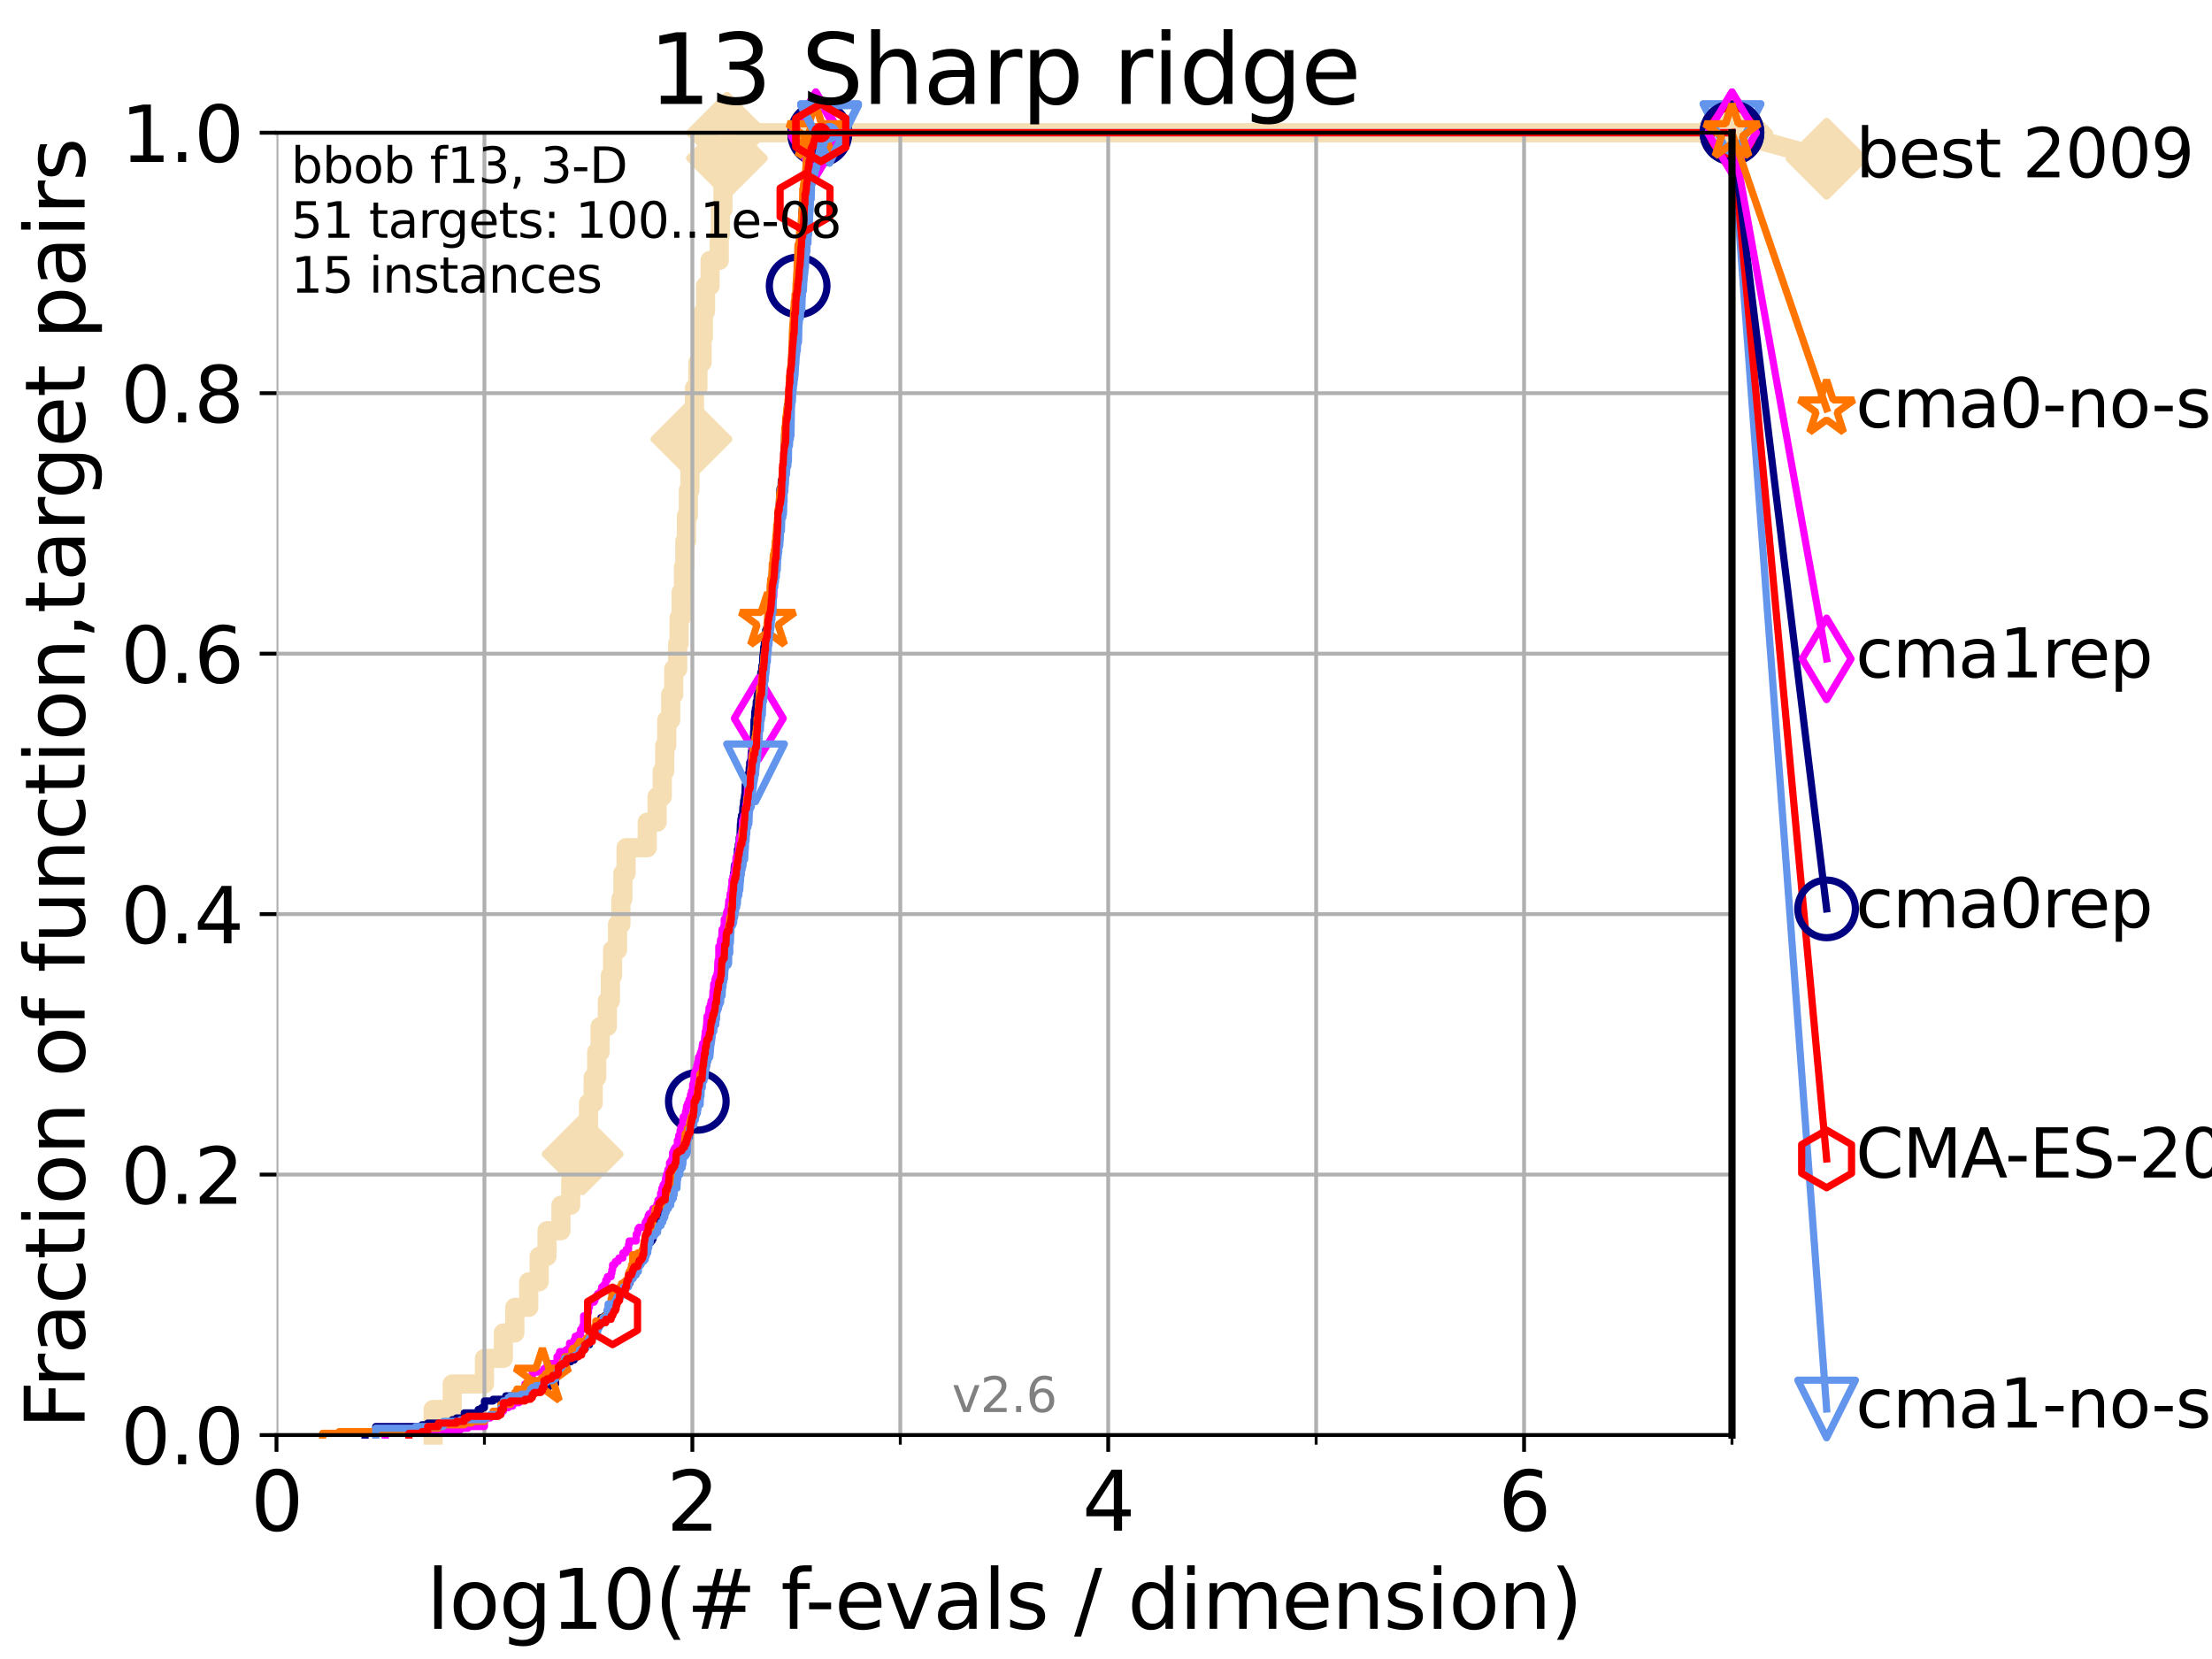 <?xml version="1.0" encoding="utf-8" standalone="no"?>
<!DOCTYPE svg PUBLIC "-//W3C//DTD SVG 1.1//EN"
  "http://www.w3.org/Graphics/SVG/1.1/DTD/svg11.dtd">
<svg xmlns:xlink="http://www.w3.org/1999/xlink" width="460.8pt" height="345.6pt" viewBox="0 0 460.8 345.6" xmlns="http://www.w3.org/2000/svg" version="1.1">
 <defs>
  <style type="text/css">*{stroke-linejoin: round; stroke-linecap: butt}</style>
 </defs>
 <g id="figure_1">
  <g id="patch_1">
   <path d="M 0 345.6 
L 460.8 345.6 
L 460.8 0 
L 0 0 
z
" style="fill: #ffffff"/>
  </g>
  <g id="axes_1">
   <g id="patch_2">
    <path d="M 57.6 298.944 
L 360.806 298.944 
L 360.806 27.648 
L 57.6 27.648 
z
" style="fill: #ffffff"/>
   </g>
   <g id="line2d_1">
    <path d="M 90.231 298.944 
L 90.231 293.624 
L 94.206 293.624 
L 94.206 288.305 
L 100.915 288.305 
L 100.915 282.985 
L 104.86 282.985 
L 104.86 277.666 
L 107.245 277.666 
L 107.245 272.346 
L 110.145 272.346 
L 110.145 267.027 
L 112.318 267.027 
L 112.318 261.707 
L 113.954 261.707 
L 113.954 256.388 
L 116.854 256.388 
L 116.854 251.068 
L 118.89 251.068 
L 118.89 245.749 
L 120.507 245.749 
L 120.507 240.429 
L 121.372 240.429 
L 121.372 235.11 
L 122.599 235.11 
L 122.599 229.79 
L 123.564 229.79 
L 123.564 224.471 
L 124.302 224.471 
L 124.302 219.151 
L 125.012 219.151 
L 125.012 213.832 
L 126.517 213.832 
L 126.517 208.512 
L 127.15 208.512 
L 127.15 203.192 
L 127.61 203.192 
L 127.61 197.873 
L 128.643 197.873 
L 128.643 192.553 
L 129.348 192.553 
L 129.348 187.234 
L 129.759 187.234 
L 129.759 181.914 
L 130.423 181.914 
L 130.423 176.595 
L 134.829 176.595 
L 134.829 171.275 
L 136.883 171.275 
L 136.883 165.956 
L 137.963 165.956 
L 137.963 160.636 
L 138.481 160.636 
L 138.481 155.317 
L 138.902 155.317 
L 138.902 149.997 
L 139.717 149.997 
L 139.717 144.678 
L 140.344 144.678 
L 140.344 139.358 
L 141.173 139.358 
L 141.173 134.039 
L 141.466 134.039 
L 141.466 128.719 
L 141.897 128.719 
L 141.897 123.4 
L 142.387 123.4 
L 142.387 118.08 
L 142.662 118.08 
L 142.662 112.76 
L 143 112.76 
L 143 107.441 
L 143.397 107.441 
L 143.397 102.121 
L 143.722 102.121 
L 143.722 96.802 
L 144.041 96.802 
L 144.041 91.482 
L 144.418 91.482 
L 144.418 86.163 
L 144.664 86.163 
L 144.664 80.843 
L 145.386 80.843 
L 145.386 75.524 
L 146.25 75.524 
L 146.25 70.204 
L 146.53 70.204 
L 146.53 64.885 
L 146.968 64.885 
L 146.968 59.565 
L 147.92 59.565 
L 147.92 54.246 
L 149.829 54.246 
L 149.829 48.926 
L 150.061 48.926 
L 150.061 43.607 
L 150.605 43.607 
L 150.605 38.287 
L 151.133 38.287 
L 151.133 32.968 
L 151.435 32.968 
L 151.435 27.648 
L 360.806 27.648 
" style="fill: none; stroke: #f5deb3; stroke-width: 4; stroke-linecap: square"/>
   </g>
   <g id="line2d_2">
    <defs>
     <path id="m2d574f4837" d="M -0 7.778 
L 7.778 0 
L 0 -7.778 
L -7.778 -0 
z
" style="stroke: #f5deb3; stroke-width: 1.5; stroke-linejoin: miter"/>
    </defs>
    <g>
     <use xlink:href="#m2d574f4837" x="121.372" y="240.429" style="fill: #f5deb3; stroke: #f5deb3; stroke-width: 1.5; stroke-linejoin: miter"/>
     <use xlink:href="#m2d574f4837" x="144.041" y="91.482" style="fill: #f5deb3; stroke: #f5deb3; stroke-width: 1.5; stroke-linejoin: miter"/>
     <use xlink:href="#m2d574f4837" x="151.435" y="32.968" style="fill: #f5deb3; stroke: #f5deb3; stroke-width: 1.5; stroke-linejoin: miter"/>
     <use xlink:href="#m2d574f4837" x="151.435" y="27.648" style="fill: #f5deb3; stroke: #f5deb3; stroke-width: 1.5; stroke-linejoin: miter"/>
     <use xlink:href="#m2d574f4837" x="360.806" y="27.648" style="fill: #f5deb3; stroke: #f5deb3; stroke-width: 1.5; stroke-linejoin: miter"/>
    </g>
   </g>
   <g id="line2d_3">
    <path style="fill: none; stroke: #f5deb3; stroke-width: 4; stroke-linecap: square"/>
    <g/>
   </g>
   <g id="line2d_4">
    <path d="M 360.806 27.648 
L 380.515 33.074 
" style="fill: none; stroke: #f5deb3; stroke-width: 4; stroke-linecap: square"/>
    <g>
     <use xlink:href="#m2d574f4837" x="360.806" y="27.648" style="fill: #f5deb3; stroke: #f5deb3; stroke-width: 1.5; stroke-linejoin: miter"/>
     <use xlink:href="#m2d574f4837" x="380.515" y="33.074" style="fill: #f5deb3; stroke: #f5deb3; stroke-width: 1.5; stroke-linejoin: miter"/>
    </g>
   </g>
   <g id="matplotlib.axis_1">
    <g id="xtick_1">
     <g id="line2d_5">
      <path d="M 57.6 298.944 
L 57.6 27.648 
" clip-path="url(#pc0cb07dfb8)" style="fill: none; stroke: #b0b0b0; stroke-width: 0.8; stroke-linecap: square"/>
     </g>
     <g id="line2d_6">
      <defs>
       <path id="mf5c65a1666" d="M 0 0 
L 0 3.5 
" style="stroke: #000000; stroke-width: 0.8"/>
      </defs>
      <g>
       <use xlink:href="#mf5c65a1666" x="57.6" y="298.944" style="stroke: #000000; stroke-width: 0.8"/>
      </g>
     </g>
     <g id="text_1">
      <!-- 0 -->
      <g transform="translate(52.192 318.861)scale(0.17 -0.17)">
       <defs>
        <path id="DejaVuSans-30" d="M 2034 4250 
Q 1547 4250 1301 3770 
Q 1056 3291 1056 2328 
Q 1056 1369 1301 889 
Q 1547 409 2034 409 
Q 2525 409 2770 889 
Q 3016 1369 3016 2328 
Q 3016 3291 2770 3770 
Q 2525 4250 2034 4250 
z
M 2034 4750 
Q 2819 4750 3233 4129 
Q 3647 3509 3647 2328 
Q 3647 1150 3233 529 
Q 2819 -91 2034 -91 
Q 1250 -91 836 529 
Q 422 1150 422 2328 
Q 422 3509 836 4129 
Q 1250 4750 2034 4750 
z
" transform="scale(0.016)"/>
       </defs>
       <use xlink:href="#DejaVuSans-30"/>
      </g>
     </g>
    </g>
    <g id="xtick_2">
     <g id="line2d_7">
      <path d="M 144.23 298.944 
L 144.23 27.648 
" clip-path="url(#pc0cb07dfb8)" style="fill: none; stroke: #b0b0b0; stroke-width: 0.8; stroke-linecap: square"/>
     </g>
     <g id="line2d_8">
      <g>
       <use xlink:href="#mf5c65a1666" x="144.23" y="298.944" style="stroke: #000000; stroke-width: 0.8"/>
      </g>
     </g>
     <g id="text_2">
      <!-- 2 -->
      <g transform="translate(138.822 318.861)scale(0.17 -0.17)">
       <defs>
        <path id="DejaVuSans-32" d="M 1228 531 
L 3431 531 
L 3431 0 
L 469 0 
L 469 531 
Q 828 903 1448 1529 
Q 2069 2156 2228 2338 
Q 2531 2678 2651 2914 
Q 2772 3150 2772 3378 
Q 2772 3750 2511 3984 
Q 2250 4219 1831 4219 
Q 1534 4219 1204 4116 
Q 875 4013 500 3803 
L 500 4441 
Q 881 4594 1212 4672 
Q 1544 4750 1819 4750 
Q 2544 4750 2975 4387 
Q 3406 4025 3406 3419 
Q 3406 3131 3298 2873 
Q 3191 2616 2906 2266 
Q 2828 2175 2409 1742 
Q 1991 1309 1228 531 
z
" transform="scale(0.016)"/>
       </defs>
       <use xlink:href="#DejaVuSans-32"/>
      </g>
     </g>
    </g>
    <g id="xtick_3">
     <g id="line2d_9">
      <path d="M 230.861 298.944 
L 230.861 27.648 
" clip-path="url(#pc0cb07dfb8)" style="fill: none; stroke: #b0b0b0; stroke-width: 0.8; stroke-linecap: square"/>
     </g>
     <g id="line2d_10">
      <g>
       <use xlink:href="#mf5c65a1666" x="230.861" y="298.944" style="stroke: #000000; stroke-width: 0.8"/>
      </g>
     </g>
     <g id="text_3">
      <!-- 4 -->
      <g transform="translate(225.453 318.861)scale(0.17 -0.17)">
       <defs>
        <path id="DejaVuSans-34" d="M 2419 4116 
L 825 1625 
L 2419 1625 
L 2419 4116 
z
M 2253 4666 
L 3047 4666 
L 3047 1625 
L 3713 1625 
L 3713 1100 
L 3047 1100 
L 3047 0 
L 2419 0 
L 2419 1100 
L 313 1100 
L 313 1709 
L 2253 4666 
z
" transform="scale(0.016)"/>
       </defs>
       <use xlink:href="#DejaVuSans-34"/>
      </g>
     </g>
    </g>
    <g id="xtick_4">
     <g id="line2d_11">
      <path d="M 317.491 298.944 
L 317.491 27.648 
" clip-path="url(#pc0cb07dfb8)" style="fill: none; stroke: #b0b0b0; stroke-width: 0.8; stroke-linecap: square"/>
     </g>
     <g id="line2d_12">
      <g>
       <use xlink:href="#mf5c65a1666" x="317.491" y="298.944" style="stroke: #000000; stroke-width: 0.8"/>
      </g>
     </g>
     <g id="text_4">
      <!-- 6 -->
      <g transform="translate(312.083 318.861)scale(0.17 -0.17)">
       <defs>
        <path id="DejaVuSans-36" d="M 2113 2584 
Q 1688 2584 1439 2293 
Q 1191 2003 1191 1497 
Q 1191 994 1439 701 
Q 1688 409 2113 409 
Q 2538 409 2786 701 
Q 3034 994 3034 1497 
Q 3034 2003 2786 2293 
Q 2538 2584 2113 2584 
z
M 3366 4563 
L 3366 3988 
Q 3128 4100 2886 4159 
Q 2644 4219 2406 4219 
Q 1781 4219 1451 3797 
Q 1122 3375 1075 2522 
Q 1259 2794 1537 2939 
Q 1816 3084 2150 3084 
Q 2853 3084 3261 2657 
Q 3669 2231 3669 1497 
Q 3669 778 3244 343 
Q 2819 -91 2113 -91 
Q 1303 -91 875 529 
Q 447 1150 447 2328 
Q 447 3434 972 4092 
Q 1497 4750 2381 4750 
Q 2619 4750 2861 4703 
Q 3103 4656 3366 4563 
z
" transform="scale(0.016)"/>
       </defs>
       <use xlink:href="#DejaVuSans-36"/>
      </g>
     </g>
    </g>
    <g id="xtick_5">
     <g id="line2d_13">
      <path d="M 100.915 298.944 
L 100.915 27.648 
" clip-path="url(#pc0cb07dfb8)" style="fill: none; stroke: #b0b0b0; stroke-width: 0.8; stroke-linecap: square"/>
     </g>
     <g id="line2d_14">
      <defs>
       <path id="mdaeeb3577d" d="M 0 0 
L 0 2 
" style="stroke: #000000; stroke-width: 0.6"/>
      </defs>
      <g>
       <use xlink:href="#mdaeeb3577d" x="100.915" y="298.944" style="stroke: #000000; stroke-width: 0.6"/>
      </g>
     </g>
    </g>
    <g id="xtick_6">
     <g id="line2d_15">
      <path d="M 187.546 298.944 
L 187.546 27.648 
" clip-path="url(#pc0cb07dfb8)" style="fill: none; stroke: #b0b0b0; stroke-width: 0.8; stroke-linecap: square"/>
     </g>
     <g id="line2d_16">
      <g>
       <use xlink:href="#mdaeeb3577d" x="187.546" y="298.944" style="stroke: #000000; stroke-width: 0.6"/>
      </g>
     </g>
    </g>
    <g id="xtick_7">
     <g id="line2d_17">
      <path d="M 274.176 298.944 
L 274.176 27.648 
" clip-path="url(#pc0cb07dfb8)" style="fill: none; stroke: #b0b0b0; stroke-width: 0.8; stroke-linecap: square"/>
     </g>
     <g id="line2d_18">
      <g>
       <use xlink:href="#mdaeeb3577d" x="274.176" y="298.944" style="stroke: #000000; stroke-width: 0.6"/>
      </g>
     </g>
    </g>
    <g id="xtick_8">
     <g id="line2d_19">
      <path d="M 360.806 298.944 
L 360.806 27.648 
" clip-path="url(#pc0cb07dfb8)" style="fill: none; stroke: #b0b0b0; stroke-width: 0.8; stroke-linecap: square"/>
     </g>
     <g id="line2d_20">
      <g>
       <use xlink:href="#mdaeeb3577d" x="360.806" y="298.944" style="stroke: #000000; stroke-width: 0.6"/>
      </g>
     </g>
    </g>
    <g id="text_5">
     <!-- log10(# f-evals / dimension) -->
     <g transform="translate(88.823 339.314)scale(0.17 -0.17)">
      <defs>
       <path id="DejaVuSans-6c" d="M 603 4863 
L 1178 4863 
L 1178 0 
L 603 0 
L 603 4863 
z
" transform="scale(0.016)"/>
       <path id="DejaVuSans-6f" d="M 1959 3097 
Q 1497 3097 1228 2736 
Q 959 2375 959 1747 
Q 959 1119 1226 758 
Q 1494 397 1959 397 
Q 2419 397 2687 759 
Q 2956 1122 2956 1747 
Q 2956 2369 2687 2733 
Q 2419 3097 1959 3097 
z
M 1959 3584 
Q 2709 3584 3137 3096 
Q 3566 2609 3566 1747 
Q 3566 888 3137 398 
Q 2709 -91 1959 -91 
Q 1206 -91 779 398 
Q 353 888 353 1747 
Q 353 2609 779 3096 
Q 1206 3584 1959 3584 
z
" transform="scale(0.016)"/>
       <path id="DejaVuSans-67" d="M 2906 1791 
Q 2906 2416 2648 2759 
Q 2391 3103 1925 3103 
Q 1463 3103 1205 2759 
Q 947 2416 947 1791 
Q 947 1169 1205 825 
Q 1463 481 1925 481 
Q 2391 481 2648 825 
Q 2906 1169 2906 1791 
z
M 3481 434 
Q 3481 -459 3084 -895 
Q 2688 -1331 1869 -1331 
Q 1566 -1331 1297 -1286 
Q 1028 -1241 775 -1147 
L 775 -588 
Q 1028 -725 1275 -790 
Q 1522 -856 1778 -856 
Q 2344 -856 2625 -561 
Q 2906 -266 2906 331 
L 2906 616 
Q 2728 306 2450 153 
Q 2172 0 1784 0 
Q 1141 0 747 490 
Q 353 981 353 1791 
Q 353 2603 747 3093 
Q 1141 3584 1784 3584 
Q 2172 3584 2450 3431 
Q 2728 3278 2906 2969 
L 2906 3500 
L 3481 3500 
L 3481 434 
z
" transform="scale(0.016)"/>
       <path id="DejaVuSans-31" d="M 794 531 
L 1825 531 
L 1825 4091 
L 703 3866 
L 703 4441 
L 1819 4666 
L 2450 4666 
L 2450 531 
L 3481 531 
L 3481 0 
L 794 0 
L 794 531 
z
" transform="scale(0.016)"/>
       <path id="DejaVuSans-28" d="M 1984 4856 
Q 1566 4138 1362 3434 
Q 1159 2731 1159 2009 
Q 1159 1288 1364 580 
Q 1569 -128 1984 -844 
L 1484 -844 
Q 1016 -109 783 600 
Q 550 1309 550 2009 
Q 550 2706 781 3412 
Q 1013 4119 1484 4856 
L 1984 4856 
z
" transform="scale(0.016)"/>
       <path id="DejaVuSans-23" d="M 3272 2816 
L 2363 2816 
L 2100 1772 
L 3016 1772 
L 3272 2816 
z
M 2803 4594 
L 2478 3297 
L 3391 3297 
L 3719 4594 
L 4219 4594 
L 3897 3297 
L 4872 3297 
L 4872 2816 
L 3775 2816 
L 3519 1772 
L 4513 1772 
L 4513 1294 
L 3397 1294 
L 3072 0 
L 2572 0 
L 2894 1294 
L 1978 1294 
L 1656 0 
L 1153 0 
L 1478 1294 
L 494 1294 
L 494 1772 
L 1594 1772 
L 1856 2816 
L 850 2816 
L 850 3297 
L 1978 3297 
L 2297 4594 
L 2803 4594 
z
" transform="scale(0.016)"/>
       <path id="DejaVuSans-20" transform="scale(0.016)"/>
       <path id="DejaVuSans-66" d="M 2375 4863 
L 2375 4384 
L 1825 4384 
Q 1516 4384 1395 4259 
Q 1275 4134 1275 3809 
L 1275 3500 
L 2222 3500 
L 2222 3053 
L 1275 3053 
L 1275 0 
L 697 0 
L 697 3053 
L 147 3053 
L 147 3500 
L 697 3500 
L 697 3744 
Q 697 4328 969 4595 
Q 1241 4863 1831 4863 
L 2375 4863 
z
" transform="scale(0.016)"/>
       <path id="DejaVuSans-2d" d="M 313 2009 
L 1997 2009 
L 1997 1497 
L 313 1497 
L 313 2009 
z
" transform="scale(0.016)"/>
       <path id="DejaVuSans-65" d="M 3597 1894 
L 3597 1613 
L 953 1613 
Q 991 1019 1311 708 
Q 1631 397 2203 397 
Q 2534 397 2845 478 
Q 3156 559 3463 722 
L 3463 178 
Q 3153 47 2828 -22 
Q 2503 -91 2169 -91 
Q 1331 -91 842 396 
Q 353 884 353 1716 
Q 353 2575 817 3079 
Q 1281 3584 2069 3584 
Q 2775 3584 3186 3129 
Q 3597 2675 3597 1894 
z
M 3022 2063 
Q 3016 2534 2758 2815 
Q 2500 3097 2075 3097 
Q 1594 3097 1305 2825 
Q 1016 2553 972 2059 
L 3022 2063 
z
" transform="scale(0.016)"/>
       <path id="DejaVuSans-76" d="M 191 3500 
L 800 3500 
L 1894 563 
L 2988 3500 
L 3597 3500 
L 2284 0 
L 1503 0 
L 191 3500 
z
" transform="scale(0.016)"/>
       <path id="DejaVuSans-61" d="M 2194 1759 
Q 1497 1759 1228 1600 
Q 959 1441 959 1056 
Q 959 750 1161 570 
Q 1363 391 1709 391 
Q 2188 391 2477 730 
Q 2766 1069 2766 1631 
L 2766 1759 
L 2194 1759 
z
M 3341 1997 
L 3341 0 
L 2766 0 
L 2766 531 
Q 2569 213 2275 61 
Q 1981 -91 1556 -91 
Q 1019 -91 701 211 
Q 384 513 384 1019 
Q 384 1609 779 1909 
Q 1175 2209 1959 2209 
L 2766 2209 
L 2766 2266 
Q 2766 2663 2505 2880 
Q 2244 3097 1772 3097 
Q 1472 3097 1187 3025 
Q 903 2953 641 2809 
L 641 3341 
Q 956 3463 1253 3523 
Q 1550 3584 1831 3584 
Q 2591 3584 2966 3190 
Q 3341 2797 3341 1997 
z
" transform="scale(0.016)"/>
       <path id="DejaVuSans-73" d="M 2834 3397 
L 2834 2853 
Q 2591 2978 2328 3040 
Q 2066 3103 1784 3103 
Q 1356 3103 1142 2972 
Q 928 2841 928 2578 
Q 928 2378 1081 2264 
Q 1234 2150 1697 2047 
L 1894 2003 
Q 2506 1872 2764 1633 
Q 3022 1394 3022 966 
Q 3022 478 2636 193 
Q 2250 -91 1575 -91 
Q 1294 -91 989 -36 
Q 684 19 347 128 
L 347 722 
Q 666 556 975 473 
Q 1284 391 1588 391 
Q 1994 391 2212 530 
Q 2431 669 2431 922 
Q 2431 1156 2273 1281 
Q 2116 1406 1581 1522 
L 1381 1569 
Q 847 1681 609 1914 
Q 372 2147 372 2553 
Q 372 3047 722 3315 
Q 1072 3584 1716 3584 
Q 2034 3584 2315 3537 
Q 2597 3491 2834 3397 
z
" transform="scale(0.016)"/>
       <path id="DejaVuSans-2f" d="M 1625 4666 
L 2156 4666 
L 531 -594 
L 0 -594 
L 1625 4666 
z
" transform="scale(0.016)"/>
       <path id="DejaVuSans-64" d="M 2906 2969 
L 2906 4863 
L 3481 4863 
L 3481 0 
L 2906 0 
L 2906 525 
Q 2725 213 2448 61 
Q 2172 -91 1784 -91 
Q 1150 -91 751 415 
Q 353 922 353 1747 
Q 353 2572 751 3078 
Q 1150 3584 1784 3584 
Q 2172 3584 2448 3432 
Q 2725 3281 2906 2969 
z
M 947 1747 
Q 947 1113 1208 752 
Q 1469 391 1925 391 
Q 2381 391 2643 752 
Q 2906 1113 2906 1747 
Q 2906 2381 2643 2742 
Q 2381 3103 1925 3103 
Q 1469 3103 1208 2742 
Q 947 2381 947 1747 
z
" transform="scale(0.016)"/>
       <path id="DejaVuSans-69" d="M 603 3500 
L 1178 3500 
L 1178 0 
L 603 0 
L 603 3500 
z
M 603 4863 
L 1178 4863 
L 1178 4134 
L 603 4134 
L 603 4863 
z
" transform="scale(0.016)"/>
       <path id="DejaVuSans-6d" d="M 3328 2828 
Q 3544 3216 3844 3400 
Q 4144 3584 4550 3584 
Q 5097 3584 5394 3201 
Q 5691 2819 5691 2113 
L 5691 0 
L 5113 0 
L 5113 2094 
Q 5113 2597 4934 2840 
Q 4756 3084 4391 3084 
Q 3944 3084 3684 2787 
Q 3425 2491 3425 1978 
L 3425 0 
L 2847 0 
L 2847 2094 
Q 2847 2600 2669 2842 
Q 2491 3084 2119 3084 
Q 1678 3084 1418 2786 
Q 1159 2488 1159 1978 
L 1159 0 
L 581 0 
L 581 3500 
L 1159 3500 
L 1159 2956 
Q 1356 3278 1631 3431 
Q 1906 3584 2284 3584 
Q 2666 3584 2933 3390 
Q 3200 3197 3328 2828 
z
" transform="scale(0.016)"/>
       <path id="DejaVuSans-6e" d="M 3513 2113 
L 3513 0 
L 2938 0 
L 2938 2094 
Q 2938 2591 2744 2837 
Q 2550 3084 2163 3084 
Q 1697 3084 1428 2787 
Q 1159 2491 1159 1978 
L 1159 0 
L 581 0 
L 581 3500 
L 1159 3500 
L 1159 2956 
Q 1366 3272 1645 3428 
Q 1925 3584 2291 3584 
Q 2894 3584 3203 3211 
Q 3513 2838 3513 2113 
z
" transform="scale(0.016)"/>
       <path id="DejaVuSans-29" d="M 513 4856 
L 1013 4856 
Q 1481 4119 1714 3412 
Q 1947 2706 1947 2009 
Q 1947 1309 1714 600 
Q 1481 -109 1013 -844 
L 513 -844 
Q 928 -128 1133 580 
Q 1338 1288 1338 2009 
Q 1338 2731 1133 3434 
Q 928 4138 513 4856 
z
" transform="scale(0.016)"/>
      </defs>
      <use xlink:href="#DejaVuSans-6c"/>
      <use xlink:href="#DejaVuSans-6f" x="27.783"/>
      <use xlink:href="#DejaVuSans-67" x="88.965"/>
      <use xlink:href="#DejaVuSans-31" x="152.441"/>
      <use xlink:href="#DejaVuSans-30" x="216.064"/>
      <use xlink:href="#DejaVuSans-28" x="279.688"/>
      <use xlink:href="#DejaVuSans-23" x="318.701"/>
      <use xlink:href="#DejaVuSans-20" x="402.49"/>
      <use xlink:href="#DejaVuSans-66" x="434.277"/>
      <use xlink:href="#DejaVuSans-2d" x="463.982"/>
      <use xlink:href="#DejaVuSans-65" x="500.066"/>
      <use xlink:href="#DejaVuSans-76" x="561.59"/>
      <use xlink:href="#DejaVuSans-61" x="620.77"/>
      <use xlink:href="#DejaVuSans-6c" x="682.049"/>
      <use xlink:href="#DejaVuSans-73" x="709.832"/>
      <use xlink:href="#DejaVuSans-20" x="761.932"/>
      <use xlink:href="#DejaVuSans-2f" x="793.719"/>
      <use xlink:href="#DejaVuSans-20" x="827.41"/>
      <use xlink:href="#DejaVuSans-64" x="859.197"/>
      <use xlink:href="#DejaVuSans-69" x="922.674"/>
      <use xlink:href="#DejaVuSans-6d" x="950.457"/>
      <use xlink:href="#DejaVuSans-65" x="1047.869"/>
      <use xlink:href="#DejaVuSans-6e" x="1109.393"/>
      <use xlink:href="#DejaVuSans-73" x="1172.771"/>
      <use xlink:href="#DejaVuSans-69" x="1224.871"/>
      <use xlink:href="#DejaVuSans-6f" x="1252.654"/>
      <use xlink:href="#DejaVuSans-6e" x="1313.836"/>
      <use xlink:href="#DejaVuSans-29" x="1377.215"/>
     </g>
    </g>
   </g>
   <g id="matplotlib.axis_2">
    <g id="ytick_1">
     <g id="line2d_21">
      <path d="M 57.6 298.944 
L 360.806 298.944 
" clip-path="url(#pc0cb07dfb8)" style="fill: none; stroke: #b0b0b0; stroke-width: 0.8; stroke-linecap: square"/>
     </g>
     <g id="line2d_22">
      <defs>
       <path id="mcbd9a53a8f" d="M 0 0 
L -3.5 0 
" style="stroke: #000000; stroke-width: 0.8"/>
      </defs>
      <g>
       <use xlink:href="#mcbd9a53a8f" x="57.6" y="298.944" style="stroke: #000000; stroke-width: 0.8"/>
      </g>
     </g>
     <g id="text_6">
      <!-- 0.0 -->
      <g transform="translate(25.155 305.023)scale(0.16 -0.16)">
       <defs>
        <path id="DejaVuSans-2e" d="M 684 794 
L 1344 794 
L 1344 0 
L 684 0 
L 684 794 
z
" transform="scale(0.016)"/>
       </defs>
       <use xlink:href="#DejaVuSans-30"/>
       <use xlink:href="#DejaVuSans-2e" x="63.623"/>
       <use xlink:href="#DejaVuSans-30" x="95.41"/>
      </g>
     </g>
    </g>
    <g id="ytick_2">
     <g id="line2d_23">
      <path d="M 57.6 244.685 
L 360.806 244.685 
" clip-path="url(#pc0cb07dfb8)" style="fill: none; stroke: #b0b0b0; stroke-width: 0.8; stroke-linecap: square"/>
     </g>
     <g id="line2d_24">
      <g>
       <use xlink:href="#mcbd9a53a8f" x="57.6" y="244.685" style="stroke: #000000; stroke-width: 0.8"/>
      </g>
     </g>
     <g id="text_7">
      <!-- 0.2 -->
      <g transform="translate(25.155 250.764)scale(0.16 -0.16)">
       <use xlink:href="#DejaVuSans-30"/>
       <use xlink:href="#DejaVuSans-2e" x="63.623"/>
       <use xlink:href="#DejaVuSans-32" x="95.41"/>
      </g>
     </g>
    </g>
    <g id="ytick_3">
     <g id="line2d_25">
      <path d="M 57.6 190.426 
L 360.806 190.426 
" clip-path="url(#pc0cb07dfb8)" style="fill: none; stroke: #b0b0b0; stroke-width: 0.8; stroke-linecap: square"/>
     </g>
     <g id="line2d_26">
      <g>
       <use xlink:href="#mcbd9a53a8f" x="57.6" y="190.426" style="stroke: #000000; stroke-width: 0.8"/>
      </g>
     </g>
     <g id="text_8">
      <!-- 0.4 -->
      <g transform="translate(25.155 196.504)scale(0.16 -0.16)">
       <use xlink:href="#DejaVuSans-30"/>
       <use xlink:href="#DejaVuSans-2e" x="63.623"/>
       <use xlink:href="#DejaVuSans-34" x="95.41"/>
      </g>
     </g>
    </g>
    <g id="ytick_4">
     <g id="line2d_27">
      <path d="M 57.6 136.166 
L 360.806 136.166 
" clip-path="url(#pc0cb07dfb8)" style="fill: none; stroke: #b0b0b0; stroke-width: 0.8; stroke-linecap: square"/>
     </g>
     <g id="line2d_28">
      <g>
       <use xlink:href="#mcbd9a53a8f" x="57.6" y="136.166" style="stroke: #000000; stroke-width: 0.8"/>
      </g>
     </g>
     <g id="text_9">
      <!-- 0.6 -->
      <g transform="translate(25.155 142.245)scale(0.16 -0.16)">
       <use xlink:href="#DejaVuSans-30"/>
       <use xlink:href="#DejaVuSans-2e" x="63.623"/>
       <use xlink:href="#DejaVuSans-36" x="95.41"/>
      </g>
     </g>
    </g>
    <g id="ytick_5">
     <g id="line2d_29">
      <path d="M 57.6 81.907 
L 360.806 81.907 
" clip-path="url(#pc0cb07dfb8)" style="fill: none; stroke: #b0b0b0; stroke-width: 0.8; stroke-linecap: square"/>
     </g>
     <g id="line2d_30">
      <g>
       <use xlink:href="#mcbd9a53a8f" x="57.6" y="81.907" style="stroke: #000000; stroke-width: 0.8"/>
      </g>
     </g>
     <g id="text_10">
      <!-- 0.8 -->
      <g transform="translate(25.155 87.986)scale(0.16 -0.16)">
       <defs>
        <path id="DejaVuSans-38" d="M 2034 2216 
Q 1584 2216 1326 1975 
Q 1069 1734 1069 1313 
Q 1069 891 1326 650 
Q 1584 409 2034 409 
Q 2484 409 2743 651 
Q 3003 894 3003 1313 
Q 3003 1734 2745 1975 
Q 2488 2216 2034 2216 
z
M 1403 2484 
Q 997 2584 770 2862 
Q 544 3141 544 3541 
Q 544 4100 942 4425 
Q 1341 4750 2034 4750 
Q 2731 4750 3128 4425 
Q 3525 4100 3525 3541 
Q 3525 3141 3298 2862 
Q 3072 2584 2669 2484 
Q 3125 2378 3379 2068 
Q 3634 1759 3634 1313 
Q 3634 634 3220 271 
Q 2806 -91 2034 -91 
Q 1263 -91 848 271 
Q 434 634 434 1313 
Q 434 1759 690 2068 
Q 947 2378 1403 2484 
z
M 1172 3481 
Q 1172 3119 1398 2916 
Q 1625 2713 2034 2713 
Q 2441 2713 2670 2916 
Q 2900 3119 2900 3481 
Q 2900 3844 2670 4047 
Q 2441 4250 2034 4250 
Q 1625 4250 1398 4047 
Q 1172 3844 1172 3481 
z
" transform="scale(0.016)"/>
       </defs>
       <use xlink:href="#DejaVuSans-30"/>
       <use xlink:href="#DejaVuSans-2e" x="63.623"/>
       <use xlink:href="#DejaVuSans-38" x="95.41"/>
      </g>
     </g>
    </g>
    <g id="ytick_6">
     <g id="line2d_31">
      <path d="M 57.6 27.648 
L 360.806 27.648 
" clip-path="url(#pc0cb07dfb8)" style="fill: none; stroke: #b0b0b0; stroke-width: 0.8; stroke-linecap: square"/>
     </g>
     <g id="line2d_32">
      <g>
       <use xlink:href="#mcbd9a53a8f" x="57.6" y="27.648" style="stroke: #000000; stroke-width: 0.8"/>
      </g>
     </g>
     <g id="text_11">
      <!-- 1.0 -->
      <g transform="translate(25.155 33.727)scale(0.16 -0.16)">
       <use xlink:href="#DejaVuSans-31"/>
       <use xlink:href="#DejaVuSans-2e" x="63.623"/>
       <use xlink:href="#DejaVuSans-30" x="95.41"/>
      </g>
     </g>
    </g>
    <g id="text_12">
     <!-- Fraction of function,target pairs -->
     <g transform="translate(17.62 297.681)rotate(-90)scale(0.17 -0.17)">
      <defs>
       <path id="DejaVuSans-46" d="M 628 4666 
L 3309 4666 
L 3309 4134 
L 1259 4134 
L 1259 2759 
L 3109 2759 
L 3109 2228 
L 1259 2228 
L 1259 0 
L 628 0 
L 628 4666 
z
" transform="scale(0.016)"/>
       <path id="DejaVuSans-72" d="M 2631 2963 
Q 2534 3019 2420 3045 
Q 2306 3072 2169 3072 
Q 1681 3072 1420 2755 
Q 1159 2438 1159 1844 
L 1159 0 
L 581 0 
L 581 3500 
L 1159 3500 
L 1159 2956 
Q 1341 3275 1631 3429 
Q 1922 3584 2338 3584 
Q 2397 3584 2469 3576 
Q 2541 3569 2628 3553 
L 2631 2963 
z
" transform="scale(0.016)"/>
       <path id="DejaVuSans-63" d="M 3122 3366 
L 3122 2828 
Q 2878 2963 2633 3030 
Q 2388 3097 2138 3097 
Q 1578 3097 1268 2742 
Q 959 2388 959 1747 
Q 959 1106 1268 751 
Q 1578 397 2138 397 
Q 2388 397 2633 464 
Q 2878 531 3122 666 
L 3122 134 
Q 2881 22 2623 -34 
Q 2366 -91 2075 -91 
Q 1284 -91 818 406 
Q 353 903 353 1747 
Q 353 2603 823 3093 
Q 1294 3584 2113 3584 
Q 2378 3584 2631 3529 
Q 2884 3475 3122 3366 
z
" transform="scale(0.016)"/>
       <path id="DejaVuSans-74" d="M 1172 4494 
L 1172 3500 
L 2356 3500 
L 2356 3053 
L 1172 3053 
L 1172 1153 
Q 1172 725 1289 603 
Q 1406 481 1766 481 
L 2356 481 
L 2356 0 
L 1766 0 
Q 1100 0 847 248 
Q 594 497 594 1153 
L 594 3053 
L 172 3053 
L 172 3500 
L 594 3500 
L 594 4494 
L 1172 4494 
z
" transform="scale(0.016)"/>
       <path id="DejaVuSans-75" d="M 544 1381 
L 544 3500 
L 1119 3500 
L 1119 1403 
Q 1119 906 1312 657 
Q 1506 409 1894 409 
Q 2359 409 2629 706 
Q 2900 1003 2900 1516 
L 2900 3500 
L 3475 3500 
L 3475 0 
L 2900 0 
L 2900 538 
Q 2691 219 2414 64 
Q 2138 -91 1772 -91 
Q 1169 -91 856 284 
Q 544 659 544 1381 
z
M 1991 3584 
L 1991 3584 
z
" transform="scale(0.016)"/>
       <path id="DejaVuSans-2c" d="M 750 794 
L 1409 794 
L 1409 256 
L 897 -744 
L 494 -744 
L 750 256 
L 750 794 
z
" transform="scale(0.016)"/>
       <path id="DejaVuSans-70" d="M 1159 525 
L 1159 -1331 
L 581 -1331 
L 581 3500 
L 1159 3500 
L 1159 2969 
Q 1341 3281 1617 3432 
Q 1894 3584 2278 3584 
Q 2916 3584 3314 3078 
Q 3713 2572 3713 1747 
Q 3713 922 3314 415 
Q 2916 -91 2278 -91 
Q 1894 -91 1617 61 
Q 1341 213 1159 525 
z
M 3116 1747 
Q 3116 2381 2855 2742 
Q 2594 3103 2138 3103 
Q 1681 3103 1420 2742 
Q 1159 2381 1159 1747 
Q 1159 1113 1420 752 
Q 1681 391 2138 391 
Q 2594 391 2855 752 
Q 3116 1113 3116 1747 
z
" transform="scale(0.016)"/>
      </defs>
      <use xlink:href="#DejaVuSans-46"/>
      <use xlink:href="#DejaVuSans-72" x="50.27"/>
      <use xlink:href="#DejaVuSans-61" x="91.383"/>
      <use xlink:href="#DejaVuSans-63" x="152.662"/>
      <use xlink:href="#DejaVuSans-74" x="207.643"/>
      <use xlink:href="#DejaVuSans-69" x="246.852"/>
      <use xlink:href="#DejaVuSans-6f" x="274.635"/>
      <use xlink:href="#DejaVuSans-6e" x="335.816"/>
      <use xlink:href="#DejaVuSans-20" x="399.195"/>
      <use xlink:href="#DejaVuSans-6f" x="430.982"/>
      <use xlink:href="#DejaVuSans-66" x="492.164"/>
      <use xlink:href="#DejaVuSans-20" x="527.369"/>
      <use xlink:href="#DejaVuSans-66" x="559.156"/>
      <use xlink:href="#DejaVuSans-75" x="594.361"/>
      <use xlink:href="#DejaVuSans-6e" x="657.74"/>
      <use xlink:href="#DejaVuSans-63" x="721.119"/>
      <use xlink:href="#DejaVuSans-74" x="776.1"/>
      <use xlink:href="#DejaVuSans-69" x="815.309"/>
      <use xlink:href="#DejaVuSans-6f" x="843.092"/>
      <use xlink:href="#DejaVuSans-6e" x="904.273"/>
      <use xlink:href="#DejaVuSans-2c" x="967.652"/>
      <use xlink:href="#DejaVuSans-74" x="999.439"/>
      <use xlink:href="#DejaVuSans-61" x="1038.648"/>
      <use xlink:href="#DejaVuSans-72" x="1099.928"/>
      <use xlink:href="#DejaVuSans-67" x="1139.291"/>
      <use xlink:href="#DejaVuSans-65" x="1202.768"/>
      <use xlink:href="#DejaVuSans-74" x="1264.291"/>
      <use xlink:href="#DejaVuSans-20" x="1303.5"/>
      <use xlink:href="#DejaVuSans-70" x="1335.287"/>
      <use xlink:href="#DejaVuSans-61" x="1398.764"/>
      <use xlink:href="#DejaVuSans-69" x="1460.043"/>
      <use xlink:href="#DejaVuSans-72" x="1487.826"/>
      <use xlink:href="#DejaVuSans-73" x="1528.939"/>
     </g>
    </g>
   </g>
   <g id="line2d_33">
    <defs>
     <path id="mf85df7527b" d="M 0 1.5 
C 0.398 1.5 0.779 1.342 1.061 1.061 
C 1.342 0.779 1.5 0.398 1.5 0 
C 1.5 -0.398 1.342 -0.779 1.061 -1.061 
C 0.779 -1.342 0.398 -1.5 0 -1.5 
C -0.398 -1.5 -0.779 -1.342 -1.061 -1.061 
C -1.342 -0.779 -1.5 -0.398 -1.5 0 
C -1.5 0.398 -1.342 0.779 -1.061 1.061 
C -0.779 1.342 -0.398 1.5 0 1.5 
z
" style="stroke: #f5deb3"/>
    </defs>
    <g>
     <use xlink:href="#mf85df7527b" x="151.435" y="27.648" style="fill: #f5deb3; stroke: #f5deb3"/>
     <use xlink:href="#mf85df7527b" x="151.435" y="27.648" style="fill: #f5deb3; stroke: #f5deb3"/>
    </g>
   </g>
   <g id="line2d_34">
    <defs>
     <path id="m4f6f31d5e1" d="M 0 1.5 
C 0.398 1.5 0.779 1.342 1.061 1.061 
C 1.342 0.779 1.5 0.398 1.5 0 
C 1.5 -0.398 1.342 -0.779 1.061 -1.061 
C 0.779 -1.342 0.398 -1.5 0 -1.5 
C -0.398 -1.5 -0.779 -1.342 -1.061 -1.061 
C -1.342 -0.779 -1.5 -0.398 -1.5 0 
C -1.5 0.398 -1.342 0.779 -1.061 1.061 
C -0.779 1.342 -0.398 1.5 0 1.5 
z
" style="stroke: #000080"/>
    </defs>
    <g>
     <use xlink:href="#m4f6f31d5e1" x="170.773" y="27.648" style="fill: #000080; stroke: #000080"/>
     <use xlink:href="#m4f6f31d5e1" x="170.773" y="27.648" style="fill: #000080; stroke: #000080"/>
    </g>
   </g>
   <g id="line2d_35">
    <path d="M 76.051 298.944 
L 76.051 298.589 
L 78.267 298.589 
L 78.267 297.171 
L 87.876 297.171 
L 87.876 296.816 
L 89.09 296.816 
L 89.09 296.462 
L 94.206 296.462 
L 94.206 295.752 
L 95.081 295.752 
L 95.081 295.398 
L 96.718 295.398 
L 96.718 294.334 
L 99.617 294.334 
L 99.617 293.624 
L 100.277 293.624 
L 100.277 293.27 
L 100.915 293.27 
L 100.915 291.851 
L 102.708 291.851 
L 102.708 291.497 
L 105.362 291.497 
L 105.362 290.787 
L 109.361 290.787 
L 109.361 290.433 
L 110.145 290.433 
L 110.145 290.078 
L 110.897 290.078 
L 110.897 289.369 
L 113.638 289.369 
L 113.638 289.014 
L 114.265 289.014 
L 114.265 288.66 
L 115.168 288.66 
L 115.168 288.305 
L 115.747 288.305 
L 115.747 286.177 
L 116.584 286.177 
L 116.584 285.822 
L 117.384 285.822 
L 117.384 285.468 
L 117.644 285.468 
L 117.644 284.049 
L 117.9 284.049 
L 117.9 283.695 
L 118.89 283.695 
L 118.89 283.34 
L 119.6 283.34 
L 119.6 282.985 
L 119.831 282.985 
L 119.831 282.276 
L 120.284 282.276 
L 120.284 281.922 
L 121.159 281.922 
L 121.159 281.567 
L 121.372 281.567 
L 121.372 280.858 
L 121.995 280.858 
L 121.995 280.148 
L 122.796 280.148 
L 122.796 279.439 
L 122.991 279.439 
L 122.991 279.084 
L 123.184 279.084 
L 123.184 278.73 
L 123.375 278.73 
L 123.375 277.666 
L 123.936 277.666 
L 123.936 277.311 
L 124.12 277.311 
L 124.12 276.602 
L 124.482 276.602 
L 124.482 275.893 
L 124.837 275.893 
L 124.837 275.183 
L 125.012 275.183 
L 125.012 274.829 
L 125.185 274.829 
L 125.185 274.474 
L 125.863 274.474 
L 125.863 274.12 
L 126.517 274.12 
L 126.517 273.056 
L 127.458 273.056 
L 127.458 271.282 
L 128.643 271.282 
L 128.643 270.219 
L 128.928 270.219 
L 128.928 269.509 
L 129.209 269.509 
L 129.209 269.155 
L 129.486 269.155 
L 129.486 267.736 
L 130.16 267.736 
L 130.16 267.381 
L 131.191 267.381 
L 131.191 266.318 
L 131.316 266.318 
L 131.316 265.963 
L 131.808 265.963 
L 131.808 265.254 
L 131.929 265.254 
L 131.929 264.544 
L 132.639 264.544 
L 132.639 263.835 
L 132.755 263.835 
L 132.755 263.126 
L 132.984 263.126 
L 132.984 262.417 
L 133.098 262.417 
L 133.098 262.062 
L 133.323 262.062 
L 133.323 261.353 
L 133.875 261.353 
L 133.875 260.998 
L 134.198 260.998 
L 134.305 260.289 
L 134.411 260.289 
L 134.411 259.934 
L 134.725 259.934 
L 134.725 259.579 
L 135.034 259.579 
L 135.136 258.87 
L 135.539 258.87 
L 135.539 258.516 
L 135.835 258.516 
L 135.835 258.161 
L 136.03 258.161 
L 136.127 256.742 
L 136.319 256.742 
L 136.414 255.678 
L 136.509 255.678 
L 136.603 254.969 
L 136.697 254.969 
L 136.79 254.26 
L 137.159 254.26 
L 137.159 253.905 
L 137.341 253.905 
L 137.431 251.068 
L 137.699 251.068 
L 137.699 250.714 
L 137.963 250.714 
L 138.051 249.295 
L 138.138 249.295 
L 138.138 248.586 
L 138.396 248.586 
L 138.481 247.877 
L 138.902 247.877 
L 138.902 247.167 
L 139.637 247.167 
L 139.717 245.749 
L 139.875 245.749 
L 139.875 245.394 
L 140.033 245.394 
L 140.033 245.039 
L 140.266 245.039 
L 140.266 244.685 
L 140.497 244.685 
L 140.497 244.33 
L 140.801 244.33 
L 140.876 243.621 
L 140.951 243.621 
L 140.951 243.266 
L 141.32 243.266 
L 141.32 242.912 
L 141.611 242.912 
L 141.611 241.848 
L 141.754 241.848 
L 141.754 241.138 
L 141.897 241.138 
L 141.897 240.784 
L 142.109 240.784 
L 142.179 239.72 
L 142.387 239.72 
L 142.387 239.365 
L 142.525 239.365 
L 142.594 237.947 
L 142.798 237.947 
L 142.798 237.592 
L 143.199 237.592 
L 143.199 236.883 
L 143.593 236.883 
L 143.657 235.464 
L 143.722 235.464 
L 143.722 235.11 
L 143.85 235.11 
L 143.914 234.4 
L 143.978 234.4 
L 143.978 234.046 
L 144.355 234.046 
L 144.418 232.982 
L 144.48 232.982 
L 144.541 231.918 
L 144.603 231.918 
L 144.603 231.209 
L 144.786 231.209 
L 144.786 230.145 
L 145.088 230.145 
L 145.088 229.79 
L 145.208 229.79 
L 145.267 228.726 
L 145.562 228.726 
L 145.62 228.017 
L 145.678 228.017 
L 145.678 227.308 
L 145.852 227.308 
L 145.909 226.244 
L 145.966 226.244 
L 145.966 225.889 
L 146.08 225.889 
L 146.08 225.534 
L 146.306 225.534 
L 146.306 225.18 
L 146.418 225.18 
L 146.418 224.825 
L 146.53 224.825 
L 146.53 224.471 
L 146.695 224.471 
L 146.805 223.052 
L 146.914 223.052 
L 147.022 222.343 
L 147.13 222.343 
L 147.184 221.279 
L 147.344 221.279 
L 147.344 220.57 
L 147.555 220.57 
L 147.608 219.86 
L 147.816 219.86 
L 147.92 218.442 
L 147.971 218.442 
L 148.074 217.023 
L 148.176 217.023 
L 148.277 215.25 
L 148.327 215.25 
L 148.378 213.477 
L 149.021 213.477 
L 149.118 212.413 
L 149.166 212.413 
L 149.262 210.285 
L 149.548 210.285 
L 149.548 209.576 
L 149.689 209.576 
L 149.689 209.221 
L 149.829 209.221 
L 149.922 206.739 
L 149.969 206.739 
L 150.015 204.966 
L 150.198 204.966 
L 150.198 204.611 
L 150.38 204.611 
L 150.47 202.838 
L 150.56 202.838 
L 150.56 202.483 
L 150.694 202.483 
L 150.694 201.774 
L 150.871 201.774 
L 150.915 200.71 
L 151.003 200.71 
L 151.09 198.582 
L 151.133 198.582 
L 151.133 198.228 
L 151.263 198.228 
L 151.306 195.745 
L 151.52 195.745 
L 151.605 194.327 
L 151.648 194.327 
L 151.732 192.553 
L 151.774 192.553 
L 151.858 190.78 
L 151.941 190.78 
L 151.983 189.362 
L 152.107 189.362 
L 152.148 188.652 
L 152.23 188.652 
L 152.23 187.589 
L 152.475 187.589 
L 152.555 185.815 
L 152.596 185.815 
L 152.596 185.106 
L 152.716 185.106 
L 152.796 181.914 
L 152.914 181.914 
L 152.954 180.496 
L 153.033 180.496 
L 153.033 180.141 
L 153.383 180.141 
L 153.46 179.077 
L 153.498 179.077 
L 153.536 178.013 
L 153.613 178.013 
L 153.613 176.949 
L 153.802 176.949 
L 153.802 175.886 
L 153.99 175.886 
L 153.99 174.467 
L 154.138 174.467 
L 154.249 171.63 
L 154.286 171.63 
L 154.359 170.566 
L 154.469 170.566 
L 154.469 169.857 
L 154.686 169.857 
L 154.758 168.084 
L 154.829 168.084 
L 154.936 166.665 
L 155.007 166.665 
L 155.113 165.601 
L 155.183 165.601 
L 155.253 163.473 
L 155.392 163.473 
L 155.461 162.409 
L 155.53 162.409 
L 155.53 161.7 
L 155.701 161.7 
L 155.701 161.346 
L 156.039 161.346 
L 156.072 159.927 
L 156.172 159.927 
L 156.172 158.863 
L 156.305 158.863 
L 156.305 158.508 
L 156.436 158.508 
L 156.502 156.735 
L 156.567 156.735 
L 156.567 156.381 
L 156.761 156.381 
L 156.858 153.898 
L 156.921 153.898 
L 157.017 152.125 
L 157.049 152.125 
L 157.081 149.997 
L 157.175 149.997 
L 157.238 148.224 
L 157.332 148.224 
L 157.363 147.515 
L 157.488 147.515 
L 157.55 146.096 
L 157.673 146.096 
L 157.765 144.678 
L 157.947 144.678 
L 158.037 143.259 
L 158.128 143.259 
L 158.128 142.904 
L 158.247 142.904 
L 158.277 141.486 
L 158.454 141.486 
L 158.484 140.067 
L 158.659 140.067 
L 158.717 138.649 
L 158.862 138.649 
L 158.919 136.521 
L 159.005 136.521 
L 159.091 134.748 
L 159.204 134.748 
L 159.261 132.975 
L 159.317 132.975 
L 159.401 131.911 
L 159.513 131.911 
L 159.513 131.202 
L 159.652 131.202 
L 159.652 130.847 
L 159.817 130.847 
L 159.871 129.783 
L 159.953 129.783 
L 160.062 128.364 
L 160.089 128.364 
L 160.196 127.301 
L 160.25 127.301 
L 160.303 125.527 
L 160.436 125.527 
L 160.436 125.173 
L 160.595 125.173 
L 160.621 123.4 
L 160.752 123.4 
L 160.855 120.208 
L 160.985 120.208 
L 161.036 119.144 
L 161.138 119.144 
L 161.24 116.307 
L 161.367 116.307 
L 161.442 114.888 
L 161.492 114.888 
L 161.492 113.824 
L 161.617 113.824 
L 161.667 112.76 
L 161.741 112.76 
L 161.84 111.342 
L 161.913 111.342 
L 161.987 109.923 
L 162.084 109.923 
L 162.181 106.377 
L 162.229 106.377 
L 162.325 104.958 
L 162.349 104.958 
L 162.445 102.121 
L 162.492 102.121 
L 162.492 101.767 
L 162.681 101.767 
L 162.775 99.994 
L 162.915 99.994 
L 162.915 99.639 
L 163.031 99.639 
L 163.077 97.511 
L 163.192 97.511 
L 163.237 96.447 
L 163.306 96.447 
L 163.397 92.546 
L 163.419 92.546 
L 163.464 90.418 
L 163.532 90.418 
L 163.599 89.709 
L 163.644 89.709 
L 163.689 89 
L 163.822 89 
L 163.866 86.163 
L 163.976 86.163 
L 164.042 84.39 
L 164.238 84.39 
L 164.302 82.971 
L 164.453 82.971 
L 164.56 81.907 
L 164.581 81.907 
L 164.623 80.134 
L 164.729 80.134 
L 164.834 78.715 
L 164.855 78.715 
L 164.855 76.942 
L 165.001 76.942 
L 165.105 76.233 
L 165.208 76.233 
L 165.27 74.814 
L 165.331 74.814 
L 165.433 71.977 
L 165.453 71.977 
L 165.534 69.495 
L 165.574 69.495 
L 165.675 67.367 
L 165.755 67.367 
L 165.855 64.175 
L 165.894 64.175 
L 165.993 62.757 
L 166.033 62.757 
L 166.131 60.629 
L 166.209 60.629 
L 166.287 58.501 
L 166.325 58.501 
L 166.403 57.437 
L 166.461 57.437 
L 166.556 55.664 
L 166.576 55.664 
L 166.652 54.246 
L 166.69 54.246 
L 166.766 51.763 
L 166.804 51.763 
L 166.879 47.508 
L 166.954 47.508 
L 167.048 44.316 
L 167.103 44.316 
L 167.103 43.607 
L 167.27 43.607 
L 167.38 41.124 
L 167.472 41.124 
L 167.544 38.996 
L 167.617 38.996 
L 167.707 36.869 
L 167.957 36.869 
L 167.975 35.095 
L 168.099 35.095 
L 168.134 34.386 
L 168.257 34.386 
L 168.344 33.677 
L 168.448 33.677 
L 168.483 32.968 
L 168.774 32.968 
L 168.774 32.258 
L 169.028 32.258 
L 169.111 31.549 
L 169.377 31.549 
L 169.41 30.84 
L 169.639 30.84 
L 169.736 29.776 
L 169.961 29.776 
L 169.961 29.421 
L 170.151 29.421 
L 170.151 29.067 
L 170.356 29.067 
L 170.356 28.712 
L 170.573 28.712 
L 170.635 28.003 
L 170.773 28.003 
L 170.773 27.648 
L 360.806 27.648 
L 360.806 27.648 
" style="fill: none; stroke: #000080; stroke-width: 1.5; stroke-linecap: square"/>
   </g>
   <g id="line2d_36">
    <defs>
     <path id="m0e161beb0c" d="M 0 6 
C 1.591 6 3.117 5.368 4.243 4.243 
C 5.368 3.117 6 1.591 6 0 
C 6 -1.591 5.368 -3.117 4.243 -4.243 
C 3.117 -5.368 1.591 -6 0 -6 
C -1.591 -6 -3.117 -5.368 -4.243 -4.243 
C -5.368 -3.117 -6 -1.591 -6 0 
C -6 1.591 -5.368 3.117 -4.243 4.243 
C -3.117 5.368 -1.591 6 0 6 
z
" style="stroke: #000080; stroke-width: 1.5"/>
    </defs>
    <g>
     <use xlink:href="#m0e161beb0c" x="145.267" y="229.435" style="fill-opacity: 0; stroke: #000080; stroke-width: 1.5"/>
     <use xlink:href="#m0e161beb0c" x="166.267" y="59.565" style="fill-opacity: 0; stroke: #000080; stroke-width: 1.5"/>
     <use xlink:href="#m0e161beb0c" x="170.773" y="28.003" style="fill-opacity: 0; stroke: #000080; stroke-width: 1.5"/>
     <use xlink:href="#m0e161beb0c" x="170.773" y="27.648" style="fill-opacity: 0; stroke: #000080; stroke-width: 1.5"/>
     <use xlink:href="#m0e161beb0c" x="360.806" y="27.648" style="fill-opacity: 0; stroke: #000080; stroke-width: 1.5"/>
    </g>
   </g>
   <g id="line2d_37">
    <path style="fill: none; stroke: #000080; stroke-width: 1.5; stroke-linecap: square"/>
    <g/>
   </g>
   <g id="line2d_38">
    <defs>
     <path id="mb68d7493ad" d="M 0 1.5 
C 0.398 1.5 0.779 1.342 1.061 1.061 
C 1.342 0.779 1.5 0.398 1.5 0 
C 1.5 -0.398 1.342 -0.779 1.061 -1.061 
C 0.779 -1.342 0.398 -1.5 0 -1.5 
C -0.398 -1.5 -0.779 -1.342 -1.061 -1.061 
C -1.342 -0.779 -1.5 -0.398 -1.5 0 
C -1.5 0.398 -1.342 0.779 -1.061 1.061 
C -0.779 1.342 -0.398 1.5 0 1.5 
z
" style="stroke: #ff00ff"/>
    </defs>
    <g>
     <use xlink:href="#mb68d7493ad" x="169.945" y="27.648" style="fill: #ff00ff; stroke: #ff00ff"/>
     <use xlink:href="#mb68d7493ad" x="169.945" y="27.648" style="fill: #ff00ff; stroke: #ff00ff"/>
    </g>
   </g>
   <g id="line2d_39">
    <path d="M 80.249 298.944 
L 80.249 298.589 
L 89.09 298.589 
L 89.09 298.235 
L 90.231 298.235 
L 90.231 297.88 
L 95.917 297.88 
L 95.917 297.525 
L 97.485 297.525 
L 97.485 297.171 
L 100.915 297.171 
L 100.915 295.398 
L 102.129 295.398 
L 102.129 295.043 
L 103.27 295.043 
L 103.27 293.979 
L 104.86 293.979 
L 104.86 293.27 
L 105.851 293.27 
L 105.851 292.915 
L 106.791 292.915 
L 106.791 292.206 
L 108.12 292.206 
L 108.12 291.142 
L 108.956 291.142 
L 108.956 290.787 
L 109.361 290.787 
L 109.361 288.305 
L 110.145 288.305 
L 110.145 287.95 
L 110.897 287.95 
L 110.897 285.822 
L 113.317 285.822 
L 113.317 285.113 
L 113.954 285.113 
L 113.954 284.404 
L 114.571 284.404 
L 114.571 284.049 
L 116.03 284.049 
L 116.03 282.631 
L 116.309 282.631 
L 116.309 282.276 
L 116.584 282.276 
L 116.584 281.567 
L 117.9 281.567 
L 117.9 281.212 
L 118.401 281.212 
L 118.401 280.858 
L 118.647 280.858 
L 118.647 279.794 
L 119.6 279.794 
L 119.6 279.084 
L 119.831 279.084 
L 119.831 278.375 
L 120.507 278.375 
L 120.507 278.021 
L 120.944 278.021 
L 120.944 276.957 
L 121.372 276.957 
L 121.372 276.247 
L 121.582 276.247 
L 121.582 274.12 
L 122.199 274.12 
L 122.199 273.765 
L 122.4 273.765 
L 122.4 273.41 
L 122.599 273.41 
L 122.599 272.346 
L 122.796 272.346 
L 122.796 271.282 
L 123.751 271.282 
L 123.751 270.928 
L 123.936 270.928 
L 123.936 270.219 
L 124.302 270.219 
L 124.302 269.864 
L 124.482 269.864 
L 124.482 269.509 
L 125.012 269.509 
L 125.012 269.155 
L 125.185 269.155 
L 125.185 268.8 
L 125.357 268.8 
L 125.357 268.091 
L 125.696 268.091 
L 125.696 267.736 
L 126.029 267.736 
L 126.029 267.381 
L 126.193 267.381 
L 126.193 266.672 
L 126.517 266.672 
L 126.517 265.963 
L 127.304 265.963 
L 127.304 265.254 
L 127.458 265.254 
L 127.458 264.544 
L 127.61 264.544 
L 127.61 263.48 
L 128.06 263.48 
L 128.06 263.126 
L 128.208 263.126 
L 128.208 262.771 
L 128.786 262.771 
L 128.786 262.417 
L 128.928 262.417 
L 128.928 262.062 
L 129.759 262.062 
L 129.759 260.998 
L 130.423 260.998 
L 130.423 260.289 
L 130.939 260.289 
L 130.939 259.225 
L 131.065 259.225 
L 131.065 258.516 
L 132.523 258.516 
L 132.523 257.097 
L 132.755 257.097 
L 132.755 256.742 
L 132.87 256.742 
L 132.87 256.033 
L 133.098 256.033 
L 133.098 255.678 
L 134.305 255.678 
L 134.411 254.615 
L 134.621 254.615 
L 134.621 254.26 
L 134.829 254.26 
L 134.829 253.905 
L 135.034 253.905 
L 135.034 253.196 
L 135.238 253.196 
L 135.238 252.841 
L 135.737 252.841 
L 135.737 252.487 
L 135.933 252.487 
L 136.03 251.778 
L 136.603 251.778 
L 136.603 251.423 
L 136.79 251.423 
L 136.883 250.714 
L 137.067 250.714 
L 137.067 250.004 
L 137.431 250.004 
L 137.431 249.65 
L 137.61 249.65 
L 137.61 248.586 
L 137.788 248.586 
L 137.876 247.522 
L 138.051 247.522 
L 138.138 246.813 
L 138.396 246.813 
L 138.396 246.458 
L 138.566 246.458 
L 138.651 245.394 
L 138.735 245.394 
L 138.819 244.685 
L 138.985 244.685 
L 138.985 244.33 
L 139.15 244.33 
L 139.15 243.621 
L 139.476 243.621 
L 139.476 242.202 
L 139.717 242.202 
L 139.717 241.848 
L 139.954 241.848 
L 140.033 241.138 
L 140.111 241.138 
L 140.111 240.075 
L 140.266 240.075 
L 140.266 239.72 
L 140.421 239.72 
L 140.421 239.365 
L 140.65 239.365 
L 140.65 239.011 
L 140.951 239.011 
L 140.951 238.656 
L 141.099 238.656 
L 141.099 237.592 
L 141.32 237.592 
L 141.393 236.528 
L 141.611 236.528 
L 141.683 235.464 
L 141.826 235.464 
L 141.826 234.755 
L 142.179 234.755 
L 142.248 233.336 
L 142.318 233.336 
L 142.318 232.627 
L 142.662 232.627 
L 142.662 232.273 
L 142.798 232.273 
L 142.798 231.563 
L 142.933 231.563 
L 143 230.499 
L 143.133 230.499 
L 143.133 230.145 
L 143.265 230.145 
L 143.265 229.79 
L 143.528 229.79 
L 143.528 229.081 
L 143.786 229.081 
L 143.85 228.017 
L 144.041 228.017 
L 144.041 227.308 
L 144.293 227.308 
L 144.293 225.889 
L 144.418 225.889 
L 144.418 225.534 
L 144.541 225.534 
L 144.603 223.761 
L 144.664 223.761 
L 144.664 223.407 
L 144.847 223.407 
L 144.847 223.052 
L 144.968 223.052 
L 144.968 222.697 
L 145.148 222.697 
L 145.148 221.988 
L 145.267 221.988 
L 145.327 221.279 
L 145.444 221.279 
L 145.503 220.215 
L 145.736 220.215 
L 145.736 219.86 
L 145.852 219.86 
L 145.852 219.506 
L 145.966 219.506 
L 145.966 219.151 
L 146.137 219.151 
L 146.194 218.442 
L 146.25 218.442 
L 146.306 217.733 
L 146.362 217.733 
L 146.362 217.378 
L 146.695 217.378 
L 146.805 215.959 
L 146.86 215.959 
L 146.914 214.895 
L 147.022 214.895 
L 147.13 213.832 
L 147.184 213.832 
L 147.291 211.704 
L 147.503 211.704 
L 147.608 210.994 
L 147.66 210.994 
L 147.712 209.931 
L 147.92 209.931 
L 147.971 209.221 
L 148.125 209.221 
L 148.125 208.512 
L 148.327 208.512 
L 148.428 207.803 
L 148.478 207.803 
L 148.528 206.384 
L 148.628 206.384 
L 148.677 204.966 
L 148.874 204.966 
L 148.972 203.902 
L 149.069 203.902 
L 149.069 203.547 
L 149.262 203.547 
L 149.358 202.838 
L 149.453 202.838 
L 149.548 200.355 
L 149.595 200.355 
L 149.595 200.001 
L 149.736 200.001 
L 149.736 197.164 
L 150.015 197.164 
L 150.107 195.745 
L 150.335 195.745 
L 150.425 193.617 
L 150.738 193.617 
L 150.783 192.908 
L 150.871 192.908 
L 150.871 191.49 
L 151.133 191.49 
L 151.133 191.135 
L 151.263 191.135 
L 151.349 190.071 
L 151.478 190.071 
L 151.478 189.716 
L 151.648 189.716 
L 151.732 188.652 
L 151.774 188.652 
L 151.816 187.589 
L 152.024 187.589 
L 152.107 186.17 
L 152.271 186.17 
L 152.353 184.751 
L 152.475 184.751 
L 152.475 183.333 
L 152.676 183.333 
L 152.676 182.624 
L 152.796 182.624 
L 152.796 182.269 
L 152.993 182.269 
L 153.072 180.496 
L 153.15 180.496 
L 153.15 180.141 
L 153.267 180.141 
L 153.306 178.723 
L 153.421 178.723 
L 153.421 178.368 
L 153.727 178.368 
L 153.802 177.304 
L 153.84 177.304 
L 153.915 175.886 
L 153.952 175.886 
L 154.027 175.176 
L 154.064 175.176 
L 154.064 174.467 
L 154.175 174.467 
L 154.175 174.112 
L 154.432 174.112 
L 154.432 173.403 
L 154.578 173.403 
L 154.686 170.921 
L 154.829 170.921 
L 154.936 169.857 
L 155.148 169.857 
L 155.253 168.438 
L 155.322 168.438 
L 155.426 167.374 
L 155.495 167.374 
L 155.599 165.956 
L 155.667 165.956 
L 155.735 163.828 
L 155.803 163.828 
L 155.803 163.473 
L 156.072 163.473 
L 156.106 162.764 
L 156.205 162.764 
L 156.305 161.346 
L 156.403 161.346 
L 156.469 159.927 
L 156.534 159.927 
L 156.599 157.09 
L 156.953 157.09 
L 156.953 156.735 
L 157.081 156.735 
L 157.144 155.671 
L 157.207 155.671 
L 157.207 155.317 
L 157.426 155.317 
L 157.519 154.253 
L 157.55 154.253 
L 157.611 153.544 
L 157.673 153.544 
L 157.673 152.834 
L 157.795 152.834 
L 157.886 152.125 
L 157.917 152.125 
L 157.977 150.352 
L 158.037 150.352 
L 158.098 148.579 
L 158.306 148.579 
L 158.395 145.032 
L 158.513 145.032 
L 158.542 144.323 
L 158.746 144.323 
L 158.804 142.195 
L 158.948 142.195 
L 158.948 141.486 
L 159.063 141.486 
L 159.148 139.003 
L 159.233 139.003 
L 159.289 136.521 
L 159.373 136.521 
L 159.457 134.748 
L 159.596 134.748 
L 159.679 133.329 
L 159.789 133.329 
L 159.899 131.911 
L 159.926 131.911 
L 160.035 130.847 
L 160.116 130.847 
L 160.223 128.01 
L 160.277 128.01 
L 160.383 126.946 
L 160.778 126.946 
L 160.83 125.527 
L 160.985 125.527 
L 161.062 124.463 
L 161.164 124.463 
L 161.266 120.917 
L 161.341 120.917 
L 161.341 119.144 
L 161.517 119.144 
L 161.617 118.435 
L 161.642 118.435 
L 161.716 117.371 
L 161.791 117.371 
L 161.889 115.598 
L 161.938 115.598 
L 162.011 114.534 
L 162.06 114.534 
L 162.06 113.824 
L 162.181 113.824 
L 162.229 110.278 
L 162.325 110.278 
L 162.349 109.214 
L 162.468 109.214 
L 162.563 107.796 
L 162.681 107.796 
L 162.752 105.313 
L 162.799 105.313 
L 162.892 101.058 
L 162.915 101.058 
L 162.938 99.994 
L 163.077 99.994 
L 163.169 97.866 
L 163.237 97.866 
L 163.328 96.093 
L 163.374 96.093 
L 163.442 95.029 
L 163.487 95.029 
L 163.487 94.319 
L 163.622 94.319 
L 163.711 91.128 
L 163.8 91.128 
L 163.91 88.291 
L 163.998 88.291 
L 164.02 86.872 
L 164.173 86.872 
L 164.259 84.035 
L 164.302 84.035 
L 164.389 80.843 
L 164.453 80.843 
L 164.56 79.425 
L 164.581 79.425 
L 164.687 78.361 
L 164.708 78.361 
L 164.813 76.942 
L 164.834 76.942 
L 164.918 74.46 
L 165.001 74.46 
L 165.063 71.268 
L 165.208 71.268 
L 165.31 67.722 
L 165.372 67.722 
L 165.433 67.013 
L 165.554 67.013 
L 165.615 66.303 
L 165.695 66.303 
L 165.795 63.112 
L 165.815 63.112 
L 165.914 59.92 
L 165.934 59.92 
L 165.993 58.856 
L 166.052 58.856 
L 166.15 56.373 
L 166.17 56.373 
L 166.248 53.891 
L 166.345 53.891 
L 166.364 53.182 
L 166.556 53.182 
L 166.633 51.763 
L 166.671 51.763 
L 166.766 50.699 
L 166.785 50.699 
L 166.879 48.571 
L 166.917 48.571 
L 166.973 45.734 
L 167.029 45.734 
L 167.122 44.316 
L 167.233 44.316 
L 167.233 43.961 
L 167.362 43.961 
L 167.472 42.897 
L 167.544 42.897 
L 167.653 40.06 
L 167.671 40.06 
L 167.725 39.351 
L 167.815 39.351 
L 167.886 36.159 
L 167.94 36.159 
L 167.993 34.741 
L 168.099 34.741 
L 168.204 33.677 
L 168.327 33.677 
L 168.362 32.968 
L 168.706 32.968 
L 168.808 31.904 
L 168.893 31.904 
L 168.977 30.13 
L 169.061 30.13 
L 169.111 29.421 
L 169.36 29.421 
L 169.36 29.067 
L 169.475 29.067 
L 169.475 28.712 
L 169.72 28.712 
L 169.72 28.357 
L 169.945 28.357 
L 169.945 27.648 
L 360.806 27.648 
L 360.806 27.648 
" style="fill: none; stroke: #ff00ff; stroke-width: 1.5; stroke-linecap: square"/>
   </g>
   <g id="line2d_40">
    <defs>
     <path id="m7ecb7ee8ab" d="M -0 8.485 
L 5.091 0 
L 0 -8.485 
L -5.091 -0 
z
" style="stroke: #ff00ff; stroke-width: 1.5; stroke-linejoin: miter"/>
    </defs>
    <g>
     <use xlink:href="#m7ecb7ee8ab" x="158.068" y="149.643" style="fill-opacity: 0; stroke: #ff00ff; stroke-width: 1.5; stroke-linejoin: miter"/>
     <use xlink:href="#m7ecb7ee8ab" x="169.945" y="28.357" style="fill-opacity: 0; stroke: #ff00ff; stroke-width: 1.5; stroke-linejoin: miter"/>
     <use xlink:href="#m7ecb7ee8ab" x="169.945" y="27.648" style="fill-opacity: 0; stroke: #ff00ff; stroke-width: 1.5; stroke-linejoin: miter"/>
     <use xlink:href="#m7ecb7ee8ab" x="169.945" y="27.648" style="fill-opacity: 0; stroke: #ff00ff; stroke-width: 1.5; stroke-linejoin: miter"/>
     <use xlink:href="#m7ecb7ee8ab" x="360.806" y="27.648" style="fill-opacity: 0; stroke: #ff00ff; stroke-width: 1.5; stroke-linejoin: miter"/>
    </g>
   </g>
   <g id="line2d_41">
    <path style="fill: none; stroke: #ff00ff; stroke-width: 1.5; stroke-linecap: square"/>
    <g/>
   </g>
   <g id="line2d_42">
    <defs>
     <path id="m4bbd00e7bb" d="M 0 1.5 
C 0.398 1.5 0.779 1.342 1.061 1.061 
C 1.342 0.779 1.5 0.398 1.5 0 
C 1.5 -0.398 1.342 -0.779 1.061 -1.061 
C 0.779 -1.342 0.398 -1.5 0 -1.5 
C -0.398 -1.5 -0.779 -1.342 -1.061 -1.061 
C -1.342 -0.779 -1.5 -0.398 -1.5 0 
C -1.5 0.398 -1.342 0.779 -1.061 1.061 
C -0.779 1.342 -0.398 1.5 0 1.5 
z
" style="stroke: #ff7500"/>
    </defs>
    <g>
     <use xlink:href="#m4bbd00e7bb" x="169.832" y="27.648" style="fill: #ff7500; stroke: #ff7500"/>
     <use xlink:href="#m4bbd00e7bb" x="169.832" y="27.648" style="fill: #ff7500; stroke: #ff7500"/>
    </g>
   </g>
   <g id="line2d_43">
    <path d="M 67.209 298.944 
L 67.209 298.589 
L 70.639 298.589 
L 70.639 298.235 
L 85.184 298.235 
L 85.184 297.88 
L 87.876 297.88 
L 87.876 297.525 
L 91.306 297.525 
L 91.306 297.171 
L 92.323 297.171 
L 92.323 296.816 
L 96.718 296.816 
L 96.718 296.462 
L 98.223 296.462 
L 98.223 296.107 
L 100.915 296.107 
L 100.915 295.043 
L 102.708 295.043 
L 102.708 293.979 
L 104.345 293.979 
L 104.345 292.561 
L 106.327 292.561 
L 106.327 291.142 
L 107.245 291.142 
L 107.245 290.078 
L 107.687 290.078 
L 107.687 289.369 
L 109.361 289.369 
L 109.361 288.66 
L 109.757 288.66 
L 109.757 287.95 
L 111.262 287.95 
L 111.262 287.596 
L 112.657 287.596 
L 112.657 287.241 
L 112.989 287.241 
L 112.989 286.886 
L 113.638 286.886 
L 113.638 286.177 
L 114.265 286.177 
L 114.265 285.468 
L 116.309 285.468 
L 116.309 285.113 
L 116.854 285.113 
L 116.854 284.404 
L 117.121 284.404 
L 117.121 283.695 
L 117.384 283.695 
L 117.384 283.34 
L 117.644 283.34 
L 117.644 282.631 
L 118.89 282.631 
L 118.89 282.276 
L 119.129 282.276 
L 119.129 281.212 
L 119.366 281.212 
L 119.366 280.858 
L 120.284 280.858 
L 120.284 280.148 
L 120.727 280.148 
L 120.727 279.439 
L 122.199 279.439 
L 122.199 278.73 
L 122.599 278.73 
L 122.599 278.375 
L 122.796 278.375 
L 122.796 278.021 
L 123.375 278.021 
L 123.375 276.957 
L 123.564 276.957 
L 123.564 276.602 
L 123.936 276.602 
L 123.936 276.247 
L 124.12 276.247 
L 124.12 275.183 
L 125.357 275.183 
L 125.357 274.829 
L 125.527 274.829 
L 125.527 274.474 
L 126.029 274.474 
L 126.029 274.12 
L 126.677 274.12 
L 126.677 273.41 
L 126.994 273.41 
L 126.994 272.346 
L 127.15 272.346 
L 127.15 271.637 
L 127.304 271.637 
L 127.304 270.573 
L 127.458 270.573 
L 127.458 269.155 
L 128.928 269.155 
L 128.928 268.445 
L 129.069 268.445 
L 129.069 268.091 
L 129.486 268.091 
L 129.486 267.381 
L 130.027 267.381 
L 130.027 267.027 
L 130.423 267.027 
L 130.423 266.672 
L 130.683 266.672 
L 130.683 266.318 
L 130.939 266.318 
L 130.939 265.254 
L 131.065 265.254 
L 131.065 264.899 
L 131.316 264.899 
L 131.316 264.544 
L 131.44 264.544 
L 131.44 264.19 
L 131.564 264.19 
L 131.564 263.48 
L 131.808 263.48 
L 131.808 261.353 
L 132.87 261.353 
L 132.87 260.998 
L 133.656 260.998 
L 133.766 260.289 
L 133.983 260.289 
L 134.091 259.225 
L 134.516 259.225 
L 134.516 258.87 
L 134.725 258.87 
L 134.725 258.516 
L 135.136 258.516 
L 135.136 258.161 
L 135.439 258.161 
L 135.439 256.388 
L 135.638 256.388 
L 135.638 256.033 
L 136.03 256.033 
L 136.03 253.551 
L 136.223 253.551 
L 136.223 253.196 
L 136.414 253.196 
L 136.509 251.778 
L 137.25 251.778 
L 137.341 251.068 
L 137.788 251.068 
L 137.788 250.714 
L 138.224 250.714 
L 138.31 250.004 
L 138.481 250.004 
L 138.481 249.65 
L 138.819 249.65 
L 138.819 249.295 
L 138.985 249.295 
L 138.985 248.94 
L 139.15 248.94 
L 139.232 246.813 
L 139.796 246.813 
L 139.796 246.103 
L 140.266 246.103 
L 140.344 245.394 
L 140.801 245.394 
L 140.801 245.039 
L 141.025 245.039 
L 141.099 243.621 
L 141.466 243.621 
L 141.538 242.557 
L 141.611 242.557 
L 141.611 241.493 
L 141.754 241.493 
L 141.754 241.138 
L 142.109 241.138 
L 142.179 240.429 
L 142.387 240.429 
L 142.387 239.365 
L 142.525 239.365 
L 142.594 237.592 
L 142.662 237.592 
L 142.73 236.174 
L 143.199 236.174 
L 143.199 235.11 
L 143.462 235.11 
L 143.462 234.755 
L 143.657 234.755 
L 143.722 233.691 
L 143.786 233.691 
L 143.786 233.336 
L 143.978 233.336 
L 143.978 232.627 
L 144.23 232.627 
L 144.23 232.273 
L 144.355 232.273 
L 144.418 231.563 
L 144.541 231.563 
L 144.603 230.854 
L 144.725 230.854 
L 144.786 230.145 
L 144.908 230.145 
L 144.968 229.435 
L 145.208 229.435 
L 145.267 227.662 
L 145.327 227.662 
L 145.327 227.308 
L 145.444 227.308 
L 145.503 226.244 
L 145.562 226.244 
L 145.562 225.534 
L 145.678 225.534 
L 145.678 225.18 
L 145.794 225.18 
L 145.794 223.761 
L 146.194 223.761 
L 146.25 223.052 
L 146.53 223.052 
L 146.585 221.988 
L 146.86 221.988 
L 146.968 220.215 
L 147.022 220.215 
L 147.076 218.796 
L 147.397 218.796 
L 147.503 217.023 
L 147.66 217.023 
L 147.712 215.959 
L 147.971 215.959 
L 147.971 215.605 
L 148.125 215.605 
L 148.125 215.25 
L 148.327 215.25 
L 148.428 214.186 
L 148.478 214.186 
L 148.528 213.477 
L 148.628 213.477 
L 148.677 211.704 
L 149.069 211.704 
L 149.118 209.221 
L 149.214 209.221 
L 149.31 208.157 
L 149.406 208.157 
L 149.406 207.448 
L 149.783 207.448 
L 149.876 205.675 
L 149.969 205.675 
L 150.061 204.611 
L 150.152 204.611 
L 150.244 203.902 
L 150.335 203.902 
L 150.425 202.129 
L 150.56 202.129 
L 150.56 201.774 
L 150.694 201.774 
L 150.783 199.646 
L 150.827 199.646 
L 150.915 198.937 
L 150.959 198.937 
L 151.046 197.518 
L 151.09 197.518 
L 151.09 196.809 
L 151.306 196.809 
L 151.392 195.39 
L 151.52 195.39 
L 151.563 194.681 
L 151.69 194.681 
L 151.774 192.908 
L 151.858 192.908 
L 151.941 192.199 
L 151.983 192.199 
L 152.024 191.135 
L 152.189 191.135 
L 152.189 190.78 
L 152.353 190.78 
L 152.434 188.298 
L 152.596 188.298 
L 152.636 187.234 
L 152.716 187.234 
L 152.716 186.879 
L 152.875 186.879 
L 152.954 184.042 
L 153.072 184.042 
L 153.15 183.333 
L 153.306 183.333 
L 153.344 182.624 
L 153.421 182.624 
L 153.46 180.85 
L 153.651 180.85 
L 153.727 179.432 
L 153.877 179.432 
L 153.915 178.723 
L 154.064 178.723 
L 154.101 177.659 
L 154.175 177.659 
L 154.249 176.595 
L 154.359 176.595 
L 154.359 175.886 
L 154.505 175.886 
L 154.614 173.758 
L 154.65 173.758 
L 154.686 172.694 
L 154.936 172.694 
L 155.007 171.275 
L 155.113 171.275 
L 155.183 170.211 
L 155.426 170.211 
L 155.461 168.438 
L 155.564 168.438 
L 155.599 166.31 
L 155.871 166.31 
L 155.938 164.183 
L 156.005 164.183 
L 156.106 162.409 
L 156.239 162.409 
L 156.305 161.346 
L 156.371 161.346 
L 156.469 160.282 
L 156.502 160.282 
L 156.599 159.572 
L 156.632 159.572 
L 156.697 157.445 
L 156.825 157.445 
L 156.858 156.381 
L 156.985 156.381 
L 156.985 155.671 
L 157.238 155.671 
L 157.27 153.544 
L 157.426 153.544 
L 157.457 152.48 
L 157.581 152.48 
L 157.581 151.416 
L 157.703 151.416 
L 157.703 149.643 
L 157.886 149.643 
L 157.977 147.16 
L 158.037 147.16 
L 158.098 145.387 
L 158.158 145.387 
L 158.247 143.259 
L 158.601 143.259 
L 158.688 141.131 
L 158.833 141.131 
L 158.891 139.003 
L 158.948 139.003 
L 159.005 138.294 
L 159.063 138.294 
L 159.148 136.521 
L 159.289 136.521 
L 159.373 135.102 
L 159.429 135.102 
L 159.513 133.329 
L 159.569 133.329 
L 159.624 131.911 
L 159.707 131.911 
L 159.789 129.783 
L 159.844 129.783 
L 159.926 128.01 
L 159.98 128.01 
L 160.035 125.882 
L 160.223 125.882 
L 160.33 124.109 
L 160.357 124.109 
L 160.463 121.626 
L 160.516 121.626 
L 160.568 120.562 
L 160.725 120.562 
L 160.83 118.789 
L 160.855 118.789 
L 160.881 117.371 
L 161.01 117.371 
L 161.087 115.598 
L 161.215 115.598 
L 161.316 114.534 
L 161.417 114.534 
L 161.492 112.76 
L 161.567 112.76 
L 161.642 111.342 
L 161.716 111.342 
L 161.815 109.214 
L 161.913 109.214 
L 161.987 107.796 
L 162.035 107.796 
L 162.084 106.022 
L 162.229 106.022 
L 162.325 104.604 
L 162.349 104.604 
L 162.445 102.476 
L 162.563 102.476 
L 162.587 101.767 
L 162.705 101.767 
L 162.752 101.058 
L 162.822 101.058 
L 162.915 99.284 
L 162.938 99.284 
L 163.008 97.511 
L 163.146 97.511 
L 163.192 96.093 
L 163.306 96.093 
L 163.397 91.837 
L 163.419 91.837 
L 163.487 89 
L 163.599 89 
L 163.689 86.872 
L 163.777 86.872 
L 163.888 85.454 
L 163.932 85.454 
L 163.998 84.744 
L 164.107 84.744 
L 164.151 83.326 
L 164.238 83.326 
L 164.259 81.553 
L 164.367 81.553 
L 164.453 78.361 
L 164.56 78.361 
L 164.666 76.588 
L 164.75 76.588 
L 164.834 74.814 
L 164.876 74.814 
L 164.98 71.977 
L 165.001 71.977 
L 165.105 68.431 
L 165.126 68.431 
L 165.208 67.013 
L 165.249 67.013 
L 165.351 64.175 
L 165.392 64.175 
L 165.473 62.757 
L 165.595 62.757 
L 165.615 61.338 
L 165.775 61.338 
L 165.855 58.856 
L 165.894 58.856 
L 165.993 56.728 
L 166.033 56.728 
L 166.072 54.6 
L 166.15 54.6 
L 166.228 51.054 
L 166.345 51.054 
L 166.345 50.699 
L 166.499 50.699 
L 166.576 48.217 
L 166.671 48.217 
L 166.709 47.153 
L 166.898 47.153 
L 166.992 45.025 
L 167.029 45.025 
L 167.122 42.897 
L 167.178 42.897 
L 167.233 39.351 
L 167.325 39.351 
L 167.417 38.287 
L 167.508 38.287 
L 167.544 36.869 
L 167.635 36.869 
L 167.707 36.159 
L 167.761 36.159 
L 167.868 35.095 
L 167.886 35.095 
L 167.957 33.322 
L 168.028 33.322 
L 168.117 31.549 
L 168.204 31.549 
L 168.204 30.485 
L 168.327 30.485 
L 168.396 29.776 
L 168.706 29.776 
L 168.706 29.067 
L 168.842 29.067 
L 168.842 28.712 
L 169.344 28.712 
L 169.344 28.357 
L 169.622 28.357 
L 169.622 28.003 
L 169.832 28.003 
L 169.832 27.648 
L 360.806 27.648 
L 360.806 27.648 
" style="fill: none; stroke: #ff7500; stroke-width: 1.5; stroke-linecap: square"/>
   </g>
   <g id="line2d_44">
    <defs>
     <path id="m84c6a2ab30" d="M 0 -6 
L -1.347 -1.854 
L -5.706 -1.854 
L -2.18 0.708 
L -3.527 4.854 
L -0 2.292 
L 3.527 4.854 
L 2.18 0.708 
L 5.706 -1.854 
L 1.347 -1.854 
z
" style="stroke: #ff7500; stroke-width: 1.5; stroke-linejoin: bevel"/>
    </defs>
    <g>
     <use xlink:href="#m84c6a2ab30" x="112.989" y="286.886" style="fill-opacity: 0; stroke: #ff7500; stroke-width: 1.5; stroke-linejoin: bevel"/>
     <use xlink:href="#m84c6a2ab30" x="159.899" y="129.428" style="fill-opacity: 0; stroke: #ff7500; stroke-width: 1.5; stroke-linejoin: bevel"/>
     <use xlink:href="#m84c6a2ab30" x="169.832" y="27.648" style="fill-opacity: 0; stroke: #ff7500; stroke-width: 1.5; stroke-linejoin: bevel"/>
     <use xlink:href="#m84c6a2ab30" x="169.832" y="27.648" style="fill-opacity: 0; stroke: #ff7500; stroke-width: 1.5; stroke-linejoin: bevel"/>
     <use xlink:href="#m84c6a2ab30" x="360.806" y="27.648" style="fill-opacity: 0; stroke: #ff7500; stroke-width: 1.5; stroke-linejoin: bevel"/>
    </g>
   </g>
   <g id="line2d_45">
    <path style="fill: none; stroke: #ff7500; stroke-width: 1.5; stroke-linecap: square"/>
    <g/>
   </g>
   <g id="line2d_46">
    <defs>
     <path id="m7b1adf024b" d="M 0 1.5 
C 0.398 1.5 0.779 1.342 1.061 1.061 
C 1.342 0.779 1.5 0.398 1.5 0 
C 1.5 -0.398 1.342 -0.779 1.061 -1.061 
C 0.779 -1.342 0.398 -1.5 0 -1.5 
C -0.398 -1.5 -0.779 -1.342 -1.061 -1.061 
C -1.342 -0.779 -1.5 -0.398 -1.5 0 
C -1.5 0.398 -1.342 0.779 -1.061 1.061 
C -0.779 1.342 -0.398 1.5 0 1.5 
z
" style="stroke: #6495ed"/>
    </defs>
    <g>
     <use xlink:href="#m7b1adf024b" x="172.815" y="27.648" style="fill: #6495ed; stroke: #6495ed"/>
     <use xlink:href="#m7b1adf024b" x="172.815" y="27.648" style="fill: #6495ed; stroke: #6495ed"/>
    </g>
   </g>
   <g id="line2d_47">
    <path d="M 78.267 298.944 
L 78.267 297.525 
L 86.578 297.525 
L 86.578 297.171 
L 92.323 297.171 
L 92.323 296.107 
L 95.917 296.107 
L 95.917 295.752 
L 100.915 295.752 
L 100.915 295.398 
L 101.532 295.398 
L 101.532 295.043 
L 102.129 295.043 
L 102.129 294.688 
L 104.345 294.688 
L 104.345 293.27 
L 104.86 293.27 
L 104.86 291.851 
L 105.851 291.851 
L 105.851 291.142 
L 106.327 291.142 
L 106.327 290.787 
L 108.543 290.787 
L 108.543 290.433 
L 110.145 290.433 
L 110.145 290.078 
L 110.525 290.078 
L 110.525 289.369 
L 110.897 289.369 
L 110.897 289.014 
L 111.621 289.014 
L 111.621 288.66 
L 112.989 288.66 
L 112.989 288.305 
L 113.317 288.305 
L 113.317 287.95 
L 113.954 287.95 
L 113.954 287.596 
L 115.168 287.596 
L 115.168 287.241 
L 115.747 287.241 
L 115.747 286.532 
L 116.03 286.532 
L 116.03 285.822 
L 116.309 285.822 
L 116.309 285.113 
L 116.854 285.113 
L 116.854 284.759 
L 117.121 284.759 
L 117.121 284.404 
L 117.384 284.404 
L 117.384 283.695 
L 117.644 283.695 
L 117.644 282.985 
L 118.89 282.985 
L 118.89 282.631 
L 119.831 282.631 
L 119.831 282.276 
L 120.507 282.276 
L 120.507 281.922 
L 120.727 281.922 
L 120.727 281.212 
L 121.372 281.212 
L 121.372 280.858 
L 121.582 280.858 
L 121.582 280.503 
L 122.199 280.503 
L 122.199 279.794 
L 122.4 279.794 
L 122.4 279.439 
L 122.599 279.439 
L 122.599 279.084 
L 122.796 279.084 
L 122.796 278.73 
L 123.564 278.73 
L 123.564 278.375 
L 124.302 278.375 
L 124.302 277.666 
L 124.482 277.666 
L 124.482 276.957 
L 124.66 276.957 
L 124.66 276.602 
L 124.837 276.602 
L 124.837 276.247 
L 125.012 276.247 
L 125.012 275.893 
L 125.357 275.893 
L 125.357 275.538 
L 125.696 275.538 
L 125.696 274.474 
L 126.517 274.474 
L 126.517 272.701 
L 126.677 272.701 
L 126.677 271.637 
L 127.911 271.637 
L 127.911 271.282 
L 128.208 271.282 
L 128.208 270.928 
L 128.354 270.928 
L 128.354 270.573 
L 128.499 270.573 
L 128.499 270.219 
L 129.348 270.219 
L 129.348 269.155 
L 129.623 269.155 
L 129.623 268.8 
L 129.893 268.8 
L 129.893 268.091 
L 130.939 268.091 
L 130.939 267.736 
L 131.065 267.736 
L 131.065 266.672 
L 131.564 266.672 
L 131.564 266.318 
L 131.929 266.318 
L 131.929 265.963 
L 132.049 265.963 
L 132.049 265.608 
L 132.523 265.608 
L 132.523 265.254 
L 132.639 265.254 
L 132.639 264.899 
L 132.984 264.899 
L 132.984 263.835 
L 133.211 263.835 
L 133.211 263.48 
L 133.546 263.48 
L 133.656 262.771 
L 134.091 262.771 
L 134.091 262.417 
L 134.411 262.417 
L 134.411 261.707 
L 134.621 261.707 
L 134.725 260.998 
L 134.932 260.998 
L 135.034 259.934 
L 135.136 259.934 
L 135.238 258.87 
L 135.439 258.87 
L 135.539 257.806 
L 135.737 257.806 
L 135.737 257.452 
L 136.319 257.452 
L 136.319 257.097 
L 136.603 257.097 
L 136.603 256.742 
L 136.975 256.742 
L 137.067 255.678 
L 137.25 255.678 
L 137.25 255.324 
L 137.699 255.324 
L 137.699 254.615 
L 138.051 254.615 
L 138.138 253.905 
L 138.31 253.905 
L 138.31 253.551 
L 138.481 253.551 
L 138.481 252.841 
L 138.651 252.841 
L 138.651 252.487 
L 138.819 252.487 
L 138.902 251.778 
L 139.232 251.778 
L 139.232 251.068 
L 139.717 251.068 
L 139.796 250.004 
L 140.033 250.004 
L 140.033 249.65 
L 140.266 249.65 
L 140.266 248.94 
L 140.421 248.94 
L 140.497 247.877 
L 140.574 247.877 
L 140.574 247.522 
L 141.025 247.522 
L 141.099 245.749 
L 141.173 245.749 
L 141.247 244.685 
L 141.611 244.685 
L 141.611 243.621 
L 141.826 243.621 
L 141.826 243.266 
L 142.109 243.266 
L 142.109 242.557 
L 142.248 242.557 
L 142.318 241.138 
L 142.525 241.138 
L 142.525 240.784 
L 142.865 240.784 
L 142.865 240.429 
L 143.066 240.429 
L 143.066 240.075 
L 143.199 240.075 
L 143.265 237.237 
L 143.397 237.237 
L 143.397 236.883 
L 143.528 236.883 
L 143.593 235.11 
L 143.85 235.11 
L 143.85 234.755 
L 143.978 234.755 
L 143.978 234.4 
L 144.541 234.4 
L 144.541 233.336 
L 144.847 233.336 
L 144.908 232.627 
L 144.968 232.627 
L 144.968 232.273 
L 145.088 232.273 
L 145.088 231.918 
L 145.267 231.918 
L 145.327 231.209 
L 145.386 231.209 
L 145.444 230.145 
L 145.852 230.145 
L 145.909 228.372 
L 146.023 228.372 
L 146.08 226.598 
L 146.306 226.598 
L 146.362 225.18 
L 146.64 225.18 
L 146.695 224.471 
L 146.86 224.471 
L 146.968 222.697 
L 147.076 222.697 
L 147.184 221.279 
L 147.344 221.279 
L 147.45 220.57 
L 147.608 220.57 
L 147.608 220.215 
L 147.868 220.215 
L 147.971 218.442 
L 148.022 218.442 
L 148.125 217.023 
L 148.226 217.023 
L 148.327 215.605 
L 148.378 215.605 
L 148.478 214.895 
L 148.677 214.895 
L 148.776 213.477 
L 148.972 213.477 
L 148.972 213.122 
L 149.118 213.122 
L 149.214 211.704 
L 149.262 211.704 
L 149.358 210.64 
L 149.453 210.64 
L 149.548 209.931 
L 149.642 209.931 
L 149.642 209.576 
L 149.783 209.576 
L 149.783 209.221 
L 149.922 209.221 
L 149.922 208.867 
L 150.107 208.867 
L 150.198 207.448 
L 150.425 207.448 
L 150.515 205.675 
L 150.605 205.675 
L 150.649 204.611 
L 150.738 204.611 
L 150.827 203.902 
L 150.915 203.902 
L 151.003 202.129 
L 151.046 202.129 
L 151.09 201.419 
L 151.263 201.419 
L 151.263 201.065 
L 151.648 201.065 
L 151.648 200.71 
L 151.774 200.71 
L 151.816 198.582 
L 152.024 198.582 
L 152.024 196.454 
L 152.148 196.454 
L 152.23 194.327 
L 152.271 194.327 
L 152.271 192.908 
L 152.555 192.908 
L 152.555 192.553 
L 152.716 192.553 
L 152.716 192.199 
L 152.835 192.199 
L 152.875 191.135 
L 153.033 191.135 
L 153.111 190.071 
L 153.189 190.071 
L 153.267 189.007 
L 153.46 189.007 
L 153.46 188.298 
L 153.613 188.298 
L 153.651 186.879 
L 153.764 186.879 
L 153.764 186.525 
L 153.915 186.525 
L 153.952 185.461 
L 154.101 185.461 
L 154.212 183.688 
L 154.249 183.688 
L 154.323 182.269 
L 154.432 182.269 
L 154.432 181.205 
L 154.578 181.205 
L 154.686 180.496 
L 154.758 180.496 
L 154.865 179.077 
L 155.113 179.077 
L 155.218 176.949 
L 155.253 176.949 
L 155.322 175.176 
L 155.426 175.176 
L 155.495 173.758 
L 155.564 173.758 
L 155.599 172.339 
L 155.803 172.339 
L 155.803 171.63 
L 156.005 171.63 
L 156.106 169.147 
L 156.139 169.147 
L 156.172 168.438 
L 156.338 168.438 
L 156.338 168.084 
L 156.502 168.084 
L 156.599 167.02 
L 156.632 167.02 
L 156.729 164.892 
L 156.761 164.892 
L 156.858 164.183 
L 156.921 164.183 
L 157.017 163.119 
L 157.049 163.119 
L 157.144 162.409 
L 157.175 162.409 
L 157.27 161.346 
L 157.395 161.346 
L 157.457 159.927 
L 157.519 159.927 
L 157.611 158.863 
L 157.642 158.863 
L 157.734 158.154 
L 157.795 158.154 
L 157.886 156.381 
L 157.917 156.381 
L 158.007 154.962 
L 158.037 154.962 
L 158.068 153.898 
L 158.158 153.898 
L 158.217 152.125 
L 158.395 152.125 
L 158.484 149.997 
L 158.601 149.997 
L 158.688 148.933 
L 158.804 148.933 
L 158.891 146.451 
L 158.919 146.451 
L 158.919 146.096 
L 159.063 146.096 
L 159.091 144.678 
L 159.176 144.678 
L 159.261 141.841 
L 159.401 141.841 
L 159.485 140.422 
L 159.541 140.422 
L 159.652 139.003 
L 159.679 139.003 
L 159.707 137.94 
L 159.844 137.94 
L 159.926 135.812 
L 160.035 135.812 
L 160.062 134.393 
L 160.169 134.393 
L 160.277 132.975 
L 160.303 132.975 
L 160.303 131.911 
L 160.436 131.911 
L 160.542 130.847 
L 160.595 130.847 
L 160.699 129.074 
L 160.804 129.074 
L 160.83 127.655 
L 161.01 127.655 
L 161.113 124.109 
L 161.138 124.109 
L 161.189 122.336 
L 161.392 122.336 
L 161.442 121.272 
L 161.542 121.272 
L 161.567 120.208 
L 161.716 120.208 
L 161.741 118.789 
L 161.913 118.789 
L 162.011 116.307 
L 162.06 116.307 
L 162.157 115.243 
L 162.205 115.243 
L 162.277 113.824 
L 162.421 113.824 
L 162.516 112.406 
L 162.54 112.406 
L 162.587 110.633 
L 162.775 110.633 
L 162.869 107.796 
L 163.077 107.796 
L 163.077 107.086 
L 163.215 107.086 
L 163.283 104.604 
L 163.328 104.604 
L 163.351 102.476 
L 163.487 102.476 
L 163.532 101.058 
L 163.599 101.058 
L 163.689 98.93 
L 163.822 98.93 
L 163.932 97.157 
L 164.107 97.157 
L 164.173 96.093 
L 164.238 96.093 
L 164.281 92.901 
L 164.453 92.901 
L 164.538 91.482 
L 164.644 91.482 
L 164.666 90.773 
L 164.771 90.773 
L 164.876 84.744 
L 164.897 84.744 
L 164.98 83.68 
L 165.063 83.68 
L 165.146 81.553 
L 165.208 81.553 
L 165.31 80.134 
L 165.392 80.134 
L 165.433 79.07 
L 165.514 79.07 
L 165.615 78.006 
L 165.635 78.006 
L 165.735 75.878 
L 165.775 75.878 
L 165.874 74.105 
L 165.914 74.105 
L 166.013 73.041 
L 166.091 73.041 
L 166.15 71.623 
L 166.228 71.623 
L 166.228 71.268 
L 166.345 71.268 
L 166.441 67.367 
L 166.48 67.367 
L 166.576 66.303 
L 166.728 66.303 
L 166.804 64.53 
L 167.029 64.53 
L 167.122 61.693 
L 167.159 61.693 
L 167.196 60.629 
L 167.344 60.629 
L 167.453 58.501 
L 167.49 58.501 
L 167.581 57.083 
L 167.635 57.083 
L 167.743 55.664 
L 167.797 55.664 
L 167.85 53.182 
L 167.94 53.182 
L 167.993 52.472 
L 168.081 52.472 
L 168.099 50.699 
L 168.309 50.699 
L 168.344 48.926 
L 168.448 48.926 
L 168.552 46.444 
L 168.603 46.444 
L 168.706 43.961 
L 168.757 43.961 
L 168.842 41.479 
L 168.994 41.479 
L 169.061 38.287 
L 169.245 38.287 
L 169.245 37.932 
L 169.41 37.932 
L 169.492 37.223 
L 169.59 37.223 
L 169.59 36.159 
L 169.768 36.159 
L 169.832 35.45 
L 169.929 35.45 
L 169.929 35.095 
L 170.104 35.095 
L 170.104 34.386 
L 170.23 34.386 
L 170.309 33.322 
L 170.434 33.322 
L 170.48 32.258 
L 170.62 32.258 
L 170.635 31.549 
L 170.85 31.549 
L 170.85 30.485 
L 171.047 30.485 
L 171.047 30.13 
L 171.669 30.13 
L 171.727 29.067 
L 172.371 29.067 
L 172.441 28.003 
L 172.815 28.003 
L 172.815 27.648 
L 360.806 27.648 
L 360.806 27.648 
" style="fill: none; stroke: #6495ed; stroke-width: 1.5; stroke-linecap: square"/>
   </g>
   <g id="line2d_48">
    <defs>
     <path id="m0c316791ad" d="M -0 6 
L 6 -6 
L -6 -6 
z
" style="stroke: #6495ed; stroke-width: 1.5; stroke-linejoin: miter"/>
    </defs>
    <g>
     <use xlink:href="#m0c316791ad" x="157.395" y="160.991" style="fill-opacity: 0; stroke: #6495ed; stroke-width: 1.5; stroke-linejoin: miter"/>
     <use xlink:href="#m0c316791ad" x="172.815" y="28.003" style="fill-opacity: 0; stroke: #6495ed; stroke-width: 1.5; stroke-linejoin: miter"/>
     <use xlink:href="#m0c316791ad" x="172.815" y="27.648" style="fill-opacity: 0; stroke: #6495ed; stroke-width: 1.5; stroke-linejoin: miter"/>
     <use xlink:href="#m0c316791ad" x="172.815" y="27.648" style="fill-opacity: 0; stroke: #6495ed; stroke-width: 1.5; stroke-linejoin: miter"/>
     <use xlink:href="#m0c316791ad" x="360.806" y="27.648" style="fill-opacity: 0; stroke: #6495ed; stroke-width: 1.5; stroke-linejoin: miter"/>
    </g>
   </g>
   <g id="line2d_49">
    <path style="fill: none; stroke: #6495ed; stroke-width: 1.5; stroke-linecap: square"/>
    <g/>
   </g>
   <g id="line2d_50">
    <defs>
     <path id="m101f5ad411" d="M 0 1.5 
C 0.398 1.5 0.779 1.342 1.061 1.061 
C 1.342 0.779 1.5 0.398 1.5 0 
C 1.5 -0.398 1.342 -0.779 1.061 -1.061 
C 0.779 -1.342 0.398 -1.5 0 -1.5 
C -0.398 -1.5 -0.779 -1.342 -1.061 -1.061 
C -1.342 -0.779 -1.5 -0.398 -1.5 0 
C -1.5 0.398 -1.342 0.779 -1.061 1.061 
C -0.779 1.342 -0.398 1.5 0 1.5 
z
" style="stroke: #ff0000"/>
    </defs>
    <g>
     <use xlink:href="#m101f5ad411" x="171.001" y="27.648" style="fill: #ff0000; stroke: #ff0000"/>
     <use xlink:href="#m101f5ad411" x="171.001" y="27.648" style="fill: #ff0000; stroke: #ff0000"/>
    </g>
   </g>
   <g id="line2d_51">
    <path d="M 85.184 298.944 
L 85.184 298.589 
L 87.876 298.589 
L 87.876 298.235 
L 89.09 298.235 
L 89.09 297.171 
L 91.306 297.171 
L 91.306 296.462 
L 95.081 296.462 
L 95.081 296.107 
L 96.718 296.107 
L 96.718 295.398 
L 97.485 295.398 
L 97.485 295.043 
L 103.815 295.043 
L 103.815 294.688 
L 104.345 294.688 
L 104.345 293.624 
L 104.86 293.624 
L 104.86 292.206 
L 106.327 292.206 
L 106.327 291.851 
L 109.361 291.851 
L 109.361 291.497 
L 110.525 291.497 
L 110.525 291.142 
L 110.897 291.142 
L 110.897 290.433 
L 111.262 290.433 
L 111.262 290.078 
L 112.657 290.078 
L 112.657 289.723 
L 112.989 289.723 
L 112.989 289.014 
L 113.317 289.014 
L 113.317 287.596 
L 113.954 287.596 
L 113.954 287.241 
L 114.872 287.241 
L 114.872 286.886 
L 115.168 286.886 
L 115.168 286.532 
L 116.03 286.532 
L 116.03 286.177 
L 116.309 286.177 
L 116.309 284.759 
L 116.584 284.759 
L 116.584 284.404 
L 117.121 284.404 
L 117.121 284.049 
L 117.9 284.049 
L 117.9 283.34 
L 118.152 283.34 
L 118.152 282.985 
L 119.129 282.985 
L 119.129 282.631 
L 120.507 282.631 
L 120.507 282.276 
L 121.159 282.276 
L 121.159 281.567 
L 121.372 281.567 
L 121.372 281.212 
L 121.79 281.212 
L 121.79 280.148 
L 122.199 280.148 
L 122.199 279.794 
L 122.796 279.794 
L 122.796 279.439 
L 123.375 279.439 
L 123.375 277.666 
L 123.936 277.666 
L 123.936 276.602 
L 124.12 276.602 
L 124.12 276.247 
L 124.837 276.247 
L 124.837 275.893 
L 125.185 275.893 
L 125.185 275.538 
L 126.193 275.538 
L 126.193 274.829 
L 127.304 274.829 
L 127.304 274.12 
L 127.61 274.12 
L 127.61 273.765 
L 127.761 273.765 
L 127.761 273.41 
L 127.911 273.41 
L 127.911 273.056 
L 128.208 273.056 
L 128.208 272.701 
L 128.354 272.701 
L 128.354 271.992 
L 128.499 271.992 
L 128.499 271.282 
L 128.786 271.282 
L 128.786 270.928 
L 129.069 270.928 
L 129.069 269.864 
L 129.209 269.864 
L 129.209 269.155 
L 130.027 269.155 
L 130.027 268.8 
L 130.292 268.8 
L 130.292 268.091 
L 130.553 268.091 
L 130.553 267.027 
L 130.683 267.027 
L 130.683 266.672 
L 130.939 266.672 
L 130.939 265.608 
L 131.564 265.608 
L 131.564 265.254 
L 131.686 265.254 
L 131.686 264.899 
L 131.808 264.899 
L 131.808 264.544 
L 131.929 264.544 
L 131.929 264.19 
L 132.169 264.19 
L 132.169 263.835 
L 132.87 263.835 
L 132.87 263.48 
L 132.984 263.48 
L 132.984 263.126 
L 133.098 263.126 
L 133.098 262.771 
L 133.323 262.771 
L 133.323 262.417 
L 133.656 262.417 
L 133.656 262.062 
L 133.875 262.062 
L 133.875 261.353 
L 134.091 261.353 
L 134.198 258.516 
L 134.305 258.516 
L 134.411 257.452 
L 134.516 257.452 
L 134.516 257.097 
L 134.725 257.097 
L 134.725 256.742 
L 135.034 256.742 
L 135.034 255.324 
L 135.539 255.324 
L 135.539 254.26 
L 135.737 254.26 
L 135.737 253.905 
L 136.223 253.905 
L 136.319 253.196 
L 136.79 253.196 
L 136.79 252.487 
L 136.975 252.487 
L 136.975 251.778 
L 137.25 251.778 
L 137.25 250.714 
L 137.521 250.714 
L 137.521 250.359 
L 137.876 250.359 
L 137.876 250.004 
L 138.566 250.004 
L 138.651 247.877 
L 138.985 247.877 
L 138.985 247.167 
L 139.232 247.167 
L 139.314 245.749 
L 139.395 245.749 
L 139.395 244.33 
L 139.556 244.33 
L 139.556 243.976 
L 139.875 243.976 
L 139.875 243.266 
L 140.344 243.266 
L 140.344 242.912 
L 140.574 242.912 
L 140.65 242.202 
L 140.801 242.202 
L 140.876 240.429 
L 140.951 240.429 
L 140.951 240.075 
L 141.393 240.075 
L 141.393 239.72 
L 142.038 239.72 
L 142.038 239.365 
L 142.179 239.365 
L 142.179 239.011 
L 142.594 239.011 
L 142.594 238.301 
L 142.933 238.301 
L 142.933 237.592 
L 143.133 237.592 
L 143.133 236.883 
L 143.331 236.883 
L 143.397 236.174 
L 143.657 236.174 
L 143.657 235.819 
L 143.786 235.819 
L 143.85 234.4 
L 143.914 234.4 
L 143.978 233.691 
L 144.105 233.691 
L 144.105 232.982 
L 144.23 232.982 
L 144.23 232.627 
L 144.418 232.627 
L 144.48 231.563 
L 144.541 231.563 
L 144.603 229.435 
L 144.908 229.435 
L 144.908 228.726 
L 145.267 228.726 
L 145.267 228.017 
L 145.386 228.017 
L 145.444 226.598 
L 145.562 226.598 
L 145.562 226.244 
L 145.678 226.244 
L 145.736 225.18 
L 145.794 225.18 
L 145.794 224.825 
L 146.25 224.825 
L 146.306 223.407 
L 146.362 223.407 
L 146.418 221.988 
L 146.53 221.988 
L 146.64 220.57 
L 146.695 220.57 
L 146.75 219.506 
L 146.914 219.506 
L 146.968 218.087 
L 147.13 218.087 
L 147.237 216.669 
L 147.45 216.669 
L 147.45 216.314 
L 147.712 216.314 
L 147.764 215.25 
L 147.971 215.25 
L 148.074 213.477 
L 148.125 213.477 
L 148.125 212.768 
L 148.327 212.768 
L 148.378 212.058 
L 148.478 212.058 
L 148.478 211.349 
L 148.727 211.349 
L 148.776 210.64 
L 148.923 210.64 
L 149.021 209.221 
L 149.069 209.221 
L 149.069 208.867 
L 149.262 208.867 
L 149.358 207.093 
L 149.406 207.093 
L 149.501 206.03 
L 149.642 206.03 
L 149.736 204.611 
L 149.876 204.611 
L 149.876 204.256 
L 150.061 204.256 
L 150.152 203.192 
L 150.244 203.192 
L 150.335 200.71 
L 150.38 200.71 
L 150.38 200.001 
L 150.649 200.001 
L 150.649 199.646 
L 150.871 199.646 
L 150.959 196.809 
L 151.22 196.809 
L 151.306 194.681 
L 151.349 194.681 
L 151.349 194.327 
L 151.478 194.327 
L 151.478 193.972 
L 151.9 193.972 
L 151.983 192.553 
L 152.23 192.553 
L 152.271 191.49 
L 152.353 191.49 
L 152.394 189.362 
L 152.555 189.362 
L 152.636 186.525 
L 152.676 186.525 
L 152.716 185.461 
L 152.796 185.461 
L 152.875 183.688 
L 153.033 183.688 
L 153.033 182.978 
L 153.267 182.978 
L 153.267 182.269 
L 153.383 182.269 
L 153.421 180.85 
L 153.575 180.85 
L 153.613 179.432 
L 153.764 179.432 
L 153.84 178.013 
L 153.99 178.013 
L 154.064 176.949 
L 154.175 176.949 
L 154.286 175.886 
L 154.541 175.886 
L 154.614 174.822 
L 154.793 174.822 
L 154.9 172.694 
L 154.971 172.694 
L 155.077 170.921 
L 155.113 170.921 
L 155.218 168.793 
L 155.253 168.793 
L 155.253 168.438 
L 155.53 168.438 
L 155.564 167.729 
L 155.667 167.729 
L 155.735 166.31 
L 155.837 166.31 
L 155.938 164.892 
L 155.972 164.892 
L 155.972 164.537 
L 156.106 164.537 
L 156.106 164.183 
L 156.272 164.183 
L 156.371 161.346 
L 156.403 161.346 
L 156.403 160.991 
L 156.599 160.991 
L 156.697 158.863 
L 156.761 158.863 
L 156.761 158.508 
L 156.953 158.508 
L 157.017 157.09 
L 157.238 157.09 
L 157.332 156.026 
L 157.395 156.026 
L 157.395 155.671 
L 157.581 155.671 
L 157.673 152.48 
L 157.734 152.48 
L 157.795 150.352 
L 157.856 150.352 
L 157.947 147.869 
L 158.037 147.869 
L 158.128 146.805 
L 158.158 146.805 
L 158.247 145.387 
L 158.395 145.387 
L 158.454 144.678 
L 158.63 144.678 
L 158.717 142.55 
L 158.775 142.55 
L 158.862 139.713 
L 158.891 139.713 
L 158.891 139.358 
L 159.091 139.358 
L 159.148 137.94 
L 159.204 137.94 
L 159.289 136.166 
L 159.345 136.166 
L 159.345 135.457 
L 159.457 135.457 
L 159.485 133.329 
L 159.624 133.329 
L 159.679 132.62 
L 159.817 132.62 
L 159.871 130.847 
L 159.98 130.847 
L 160.035 129.074 
L 160.142 129.074 
L 160.25 128.01 
L 160.383 128.01 
L 160.463 127.301 
L 160.516 127.301 
L 160.595 126.237 
L 160.647 126.237 
L 160.699 124.818 
L 160.778 124.818 
L 160.881 121.981 
L 160.933 121.981 
L 160.985 121.272 
L 161.087 121.272 
L 161.164 120.562 
L 161.215 120.562 
L 161.316 119.144 
L 161.341 119.144 
L 161.417 117.371 
L 161.467 117.371 
L 161.542 116.307 
L 161.667 116.307 
L 161.741 113.47 
L 161.791 113.47 
L 161.889 111.342 
L 161.913 111.342 
L 162.011 109.214 
L 162.035 109.214 
L 162.06 106.732 
L 162.181 106.732 
L 162.181 106.377 
L 162.301 106.377 
L 162.397 104.958 
L 162.563 104.958 
L 162.563 104.249 
L 162.681 104.249 
L 162.752 103.185 
L 162.799 103.185 
L 162.892 99.994 
L 162.961 99.994 
L 163.031 96.802 
L 163.146 96.802 
L 163.237 94.319 
L 163.306 94.319 
L 163.397 92.901 
L 163.509 92.901 
L 163.599 92.192 
L 163.666 92.192 
L 163.755 87.936 
L 163.8 87.936 
L 163.844 87.227 
L 163.976 87.227 
L 164.064 85.808 
L 164.107 85.808 
L 164.129 85.099 
L 164.238 85.099 
L 164.346 80.843 
L 164.389 80.843 
L 164.453 79.779 
L 164.538 79.779 
L 164.581 77.297 
L 164.729 77.297 
L 164.813 76.233 
L 164.855 76.233 
L 164.96 74.46 
L 164.98 74.46 
L 165.084 72.332 
L 165.126 72.332 
L 165.228 70.914 
L 165.249 70.914 
L 165.31 69.495 
L 165.433 69.495 
L 165.514 66.658 
L 165.554 66.658 
L 165.554 65.239 
L 165.715 65.239 
L 165.795 62.402 
L 165.855 62.402 
L 165.874 61.338 
L 166.013 61.338 
L 166.033 60.629 
L 166.131 60.629 
L 166.189 59.211 
L 166.248 59.211 
L 166.345 58.147 
L 166.422 58.147 
L 166.518 56.019 
L 166.556 56.019 
L 166.595 55.31 
L 166.671 55.31 
L 166.766 53.536 
L 166.804 53.536 
L 166.879 51.409 
L 166.935 51.409 
L 167.01 49.635 
L 167.085 49.635 
L 167.085 49.281 
L 167.215 49.281 
L 167.325 47.153 
L 167.38 47.153 
L 167.49 44.316 
L 167.526 44.316 
L 167.562 42.543 
L 167.671 42.543 
L 167.707 40.415 
L 167.833 40.415 
L 167.904 39.706 
L 167.957 39.706 
L 168.011 38.287 
L 168.117 38.287 
L 168.204 36.869 
L 168.239 36.869 
L 168.344 35.095 
L 168.379 35.095 
L 168.379 34.741 
L 168.517 34.741 
L 168.517 33.677 
L 168.638 33.677 
L 168.638 33.322 
L 168.791 33.322 
L 168.876 32.613 
L 168.91 32.613 
L 168.977 30.84 
L 169.161 30.84 
L 169.161 30.485 
L 169.426 30.485 
L 169.459 29.776 
L 169.541 29.776 
L 169.639 29.067 
L 169.832 29.067 
L 169.832 28.712 
L 170.356 28.712 
L 170.356 28.357 
L 170.834 28.357 
L 170.834 28.003 
L 171.001 28.003 
L 171.001 27.648 
L 360.806 27.648 
L 360.806 27.648 
" style="fill: none; stroke: #ff0000; stroke-width: 1.5; stroke-linecap: square"/>
   </g>
   <g id="line2d_52">
    <defs>
     <path id="m1c635d1dde" d="M 0 -6 
L -5.196 -3 
L -5.196 3 
L -0 6 
L 5.196 3 
L 5.196 -3 
z
" style="stroke: #ff0000; stroke-width: 1.5; stroke-linejoin: miter"/>
    </defs>
    <g>
     <use xlink:href="#m1c635d1dde" x="127.61" y="274.12" style="fill-opacity: 0; stroke: #ff0000; stroke-width: 1.5; stroke-linejoin: miter"/>
     <use xlink:href="#m1c635d1dde" x="167.707" y="42.188" style="fill-opacity: 0; stroke: #ff0000; stroke-width: 1.5; stroke-linejoin: miter"/>
     <use xlink:href="#m1c635d1dde" x="171.001" y="27.648" style="fill-opacity: 0; stroke: #ff0000; stroke-width: 1.5; stroke-linejoin: miter"/>
     <use xlink:href="#m1c635d1dde" x="171.001" y="27.648" style="fill-opacity: 0; stroke: #ff0000; stroke-width: 1.5; stroke-linejoin: miter"/>
     <use xlink:href="#m1c635d1dde" x="360.806" y="27.648" style="fill-opacity: 0; stroke: #ff0000; stroke-width: 1.5; stroke-linejoin: miter"/>
    </g>
   </g>
   <g id="line2d_53">
    <path style="fill: none; stroke: #ff0000; stroke-width: 1.5; stroke-linecap: square"/>
    <g/>
   </g>
   <g id="line2d_54">
    <path d="M 360.806 27.648 
L 380.515 293.518 
" style="fill: none; stroke: #6495ed; stroke-width: 1.5; stroke-linecap: square"/>
    <g>
     <use xlink:href="#m0c316791ad" x="360.806" y="27.648" style="fill-opacity: 0; stroke: #6495ed; stroke-width: 1.5; stroke-linejoin: miter"/>
     <use xlink:href="#m0c316791ad" x="380.515" y="293.518" style="fill-opacity: 0; stroke: #6495ed; stroke-width: 1.5; stroke-linejoin: miter"/>
    </g>
   </g>
   <g id="line2d_55">
    <path d="M 360.806 27.648 
L 380.515 241.429 
" style="fill: none; stroke: #ff0000; stroke-width: 1.5; stroke-linecap: square"/>
    <g>
     <use xlink:href="#m1c635d1dde" x="360.806" y="27.648" style="fill-opacity: 0; stroke: #ff0000; stroke-width: 1.5; stroke-linejoin: miter"/>
     <use xlink:href="#m1c635d1dde" x="380.515" y="241.429" style="fill-opacity: 0; stroke: #ff0000; stroke-width: 1.5; stroke-linejoin: miter"/>
    </g>
   </g>
   <g id="line2d_56">
    <path d="M 360.806 27.648 
L 380.515 189.34 
" style="fill: none; stroke: #000080; stroke-width: 1.5; stroke-linecap: square"/>
    <g>
     <use xlink:href="#m0e161beb0c" x="360.806" y="27.648" style="fill-opacity: 0; stroke: #000080; stroke-width: 1.5"/>
     <use xlink:href="#m0e161beb0c" x="380.515" y="189.34" style="fill-opacity: 0; stroke: #000080; stroke-width: 1.5"/>
    </g>
   </g>
   <g id="line2d_57">
    <path d="M 360.806 27.648 
L 380.515 137.252 
" style="fill: none; stroke: #ff00ff; stroke-width: 1.5; stroke-linecap: square"/>
    <g>
     <use xlink:href="#m7ecb7ee8ab" x="360.806" y="27.648" style="fill-opacity: 0; stroke: #ff00ff; stroke-width: 1.5; stroke-linejoin: miter"/>
     <use xlink:href="#m7ecb7ee8ab" x="380.515" y="137.252" style="fill-opacity: 0; stroke: #ff00ff; stroke-width: 1.5; stroke-linejoin: miter"/>
    </g>
   </g>
   <g id="line2d_58">
    <path d="M 360.806 27.648 
L 380.515 85.163 
" style="fill: none; stroke: #ff7500; stroke-width: 1.5; stroke-linecap: square"/>
    <g>
     <use xlink:href="#m84c6a2ab30" x="360.806" y="27.648" style="fill-opacity: 0; stroke: #ff7500; stroke-width: 1.5; stroke-linejoin: bevel"/>
     <use xlink:href="#m84c6a2ab30" x="380.515" y="85.163" style="fill-opacity: 0; stroke: #ff7500; stroke-width: 1.5; stroke-linejoin: bevel"/>
    </g>
   </g>
   <g id="line2d_59">
    <path d="M 360.806 298.944 
L 360.806 27.648 
" style="fill: none; stroke: #000000; stroke-width: 1.5; stroke-linecap: square"/>
   </g>
   <g id="patch_3">
    <path d="M 57.6 298.944 
L 360.806 298.944 
" style="fill: none; stroke: #000000; stroke-width: 0.8; stroke-linejoin: miter; stroke-linecap: square"/>
   </g>
   <g id="patch_4">
    <path d="M 57.6 27.648 
L 360.806 27.648 
" style="fill: none; stroke: #000000; stroke-width: 0.8; stroke-linejoin: miter; stroke-linecap: square"/>
   </g>
   <g id="text_13">
    <!-- cma1-no-s -->
    <g transform="translate(386.579 297.381)scale(0.14 -0.14)">
     <use xlink:href="#DejaVuSans-63"/>
     <use xlink:href="#DejaVuSans-6d" x="54.98"/>
     <use xlink:href="#DejaVuSans-61" x="152.393"/>
     <use xlink:href="#DejaVuSans-31" x="213.672"/>
     <use xlink:href="#DejaVuSans-2d" x="277.295"/>
     <use xlink:href="#DejaVuSans-6e" x="313.379"/>
     <use xlink:href="#DejaVuSans-6f" x="376.758"/>
     <use xlink:href="#DejaVuSans-2d" x="439.814"/>
     <use xlink:href="#DejaVuSans-73" x="475.898"/>
    </g>
   </g>
   <g id="text_14">
    <!-- CMA-ES-20 -->
    <g transform="translate(386.579 245.292)scale(0.14 -0.14)">
     <defs>
      <path id="DejaVuSans-43" d="M 4122 4306 
L 4122 3641 
Q 3803 3938 3442 4084 
Q 3081 4231 2675 4231 
Q 1875 4231 1450 3742 
Q 1025 3253 1025 2328 
Q 1025 1406 1450 917 
Q 1875 428 2675 428 
Q 3081 428 3442 575 
Q 3803 722 4122 1019 
L 4122 359 
Q 3791 134 3420 21 
Q 3050 -91 2638 -91 
Q 1578 -91 968 557 
Q 359 1206 359 2328 
Q 359 3453 968 4101 
Q 1578 4750 2638 4750 
Q 3056 4750 3426 4639 
Q 3797 4528 4122 4306 
z
" transform="scale(0.016)"/>
      <path id="DejaVuSans-4d" d="M 628 4666 
L 1569 4666 
L 2759 1491 
L 3956 4666 
L 4897 4666 
L 4897 0 
L 4281 0 
L 4281 4097 
L 3078 897 
L 2444 897 
L 1241 4097 
L 1241 0 
L 628 0 
L 628 4666 
z
" transform="scale(0.016)"/>
      <path id="DejaVuSans-41" d="M 2188 4044 
L 1331 1722 
L 3047 1722 
L 2188 4044 
z
M 1831 4666 
L 2547 4666 
L 4325 0 
L 3669 0 
L 3244 1197 
L 1141 1197 
L 716 0 
L 50 0 
L 1831 4666 
z
" transform="scale(0.016)"/>
      <path id="DejaVuSans-45" d="M 628 4666 
L 3578 4666 
L 3578 4134 
L 1259 4134 
L 1259 2753 
L 3481 2753 
L 3481 2222 
L 1259 2222 
L 1259 531 
L 3634 531 
L 3634 0 
L 628 0 
L 628 4666 
z
" transform="scale(0.016)"/>
      <path id="DejaVuSans-53" d="M 3425 4513 
L 3425 3897 
Q 3066 4069 2747 4153 
Q 2428 4238 2131 4238 
Q 1616 4238 1336 4038 
Q 1056 3838 1056 3469 
Q 1056 3159 1242 3001 
Q 1428 2844 1947 2747 
L 2328 2669 
Q 3034 2534 3370 2195 
Q 3706 1856 3706 1288 
Q 3706 609 3251 259 
Q 2797 -91 1919 -91 
Q 1588 -91 1214 -16 
Q 841 59 441 206 
L 441 856 
Q 825 641 1194 531 
Q 1563 422 1919 422 
Q 2459 422 2753 634 
Q 3047 847 3047 1241 
Q 3047 1584 2836 1778 
Q 2625 1972 2144 2069 
L 1759 2144 
Q 1053 2284 737 2584 
Q 422 2884 422 3419 
Q 422 4038 858 4394 
Q 1294 4750 2059 4750 
Q 2388 4750 2728 4690 
Q 3069 4631 3425 4513 
z
" transform="scale(0.016)"/>
     </defs>
     <use xlink:href="#DejaVuSans-43"/>
     <use xlink:href="#DejaVuSans-4d" x="69.824"/>
     <use xlink:href="#DejaVuSans-41" x="156.104"/>
     <use xlink:href="#DejaVuSans-2d" x="222.262"/>
     <use xlink:href="#DejaVuSans-45" x="258.346"/>
     <use xlink:href="#DejaVuSans-53" x="321.529"/>
     <use xlink:href="#DejaVuSans-2d" x="385.006"/>
     <use xlink:href="#DejaVuSans-32" x="421.09"/>
     <use xlink:href="#DejaVuSans-30" x="484.713"/>
    </g>
   </g>
   <g id="text_15">
    <!-- cma0rep -->
    <g transform="translate(386.579 193.204)scale(0.14 -0.14)">
     <use xlink:href="#DejaVuSans-63"/>
     <use xlink:href="#DejaVuSans-6d" x="54.98"/>
     <use xlink:href="#DejaVuSans-61" x="152.393"/>
     <use xlink:href="#DejaVuSans-30" x="213.672"/>
     <use xlink:href="#DejaVuSans-72" x="277.295"/>
     <use xlink:href="#DejaVuSans-65" x="316.158"/>
     <use xlink:href="#DejaVuSans-70" x="377.682"/>
    </g>
   </g>
   <g id="text_16">
    <!-- cma1rep -->
    <g transform="translate(386.579 141.115)scale(0.14 -0.14)">
     <use xlink:href="#DejaVuSans-63"/>
     <use xlink:href="#DejaVuSans-6d" x="54.98"/>
     <use xlink:href="#DejaVuSans-61" x="152.393"/>
     <use xlink:href="#DejaVuSans-31" x="213.672"/>
     <use xlink:href="#DejaVuSans-72" x="277.295"/>
     <use xlink:href="#DejaVuSans-65" x="316.158"/>
     <use xlink:href="#DejaVuSans-70" x="377.682"/>
    </g>
   </g>
   <g id="text_17">
    <!-- cma0-no-s -->
    <g transform="translate(386.579 89.026)scale(0.14 -0.14)">
     <use xlink:href="#DejaVuSans-63"/>
     <use xlink:href="#DejaVuSans-6d" x="54.98"/>
     <use xlink:href="#DejaVuSans-61" x="152.393"/>
     <use xlink:href="#DejaVuSans-30" x="213.672"/>
     <use xlink:href="#DejaVuSans-2d" x="277.295"/>
     <use xlink:href="#DejaVuSans-6e" x="313.379"/>
     <use xlink:href="#DejaVuSans-6f" x="376.758"/>
     <use xlink:href="#DejaVuSans-2d" x="439.814"/>
     <use xlink:href="#DejaVuSans-73" x="475.898"/>
    </g>
   </g>
   <g id="text_18">
    <!-- best 2009 -->
    <g transform="translate(386.579 36.937)scale(0.14 -0.14)">
     <defs>
      <path id="DejaVuSans-62" d="M 3116 1747 
Q 3116 2381 2855 2742 
Q 2594 3103 2138 3103 
Q 1681 3103 1420 2742 
Q 1159 2381 1159 1747 
Q 1159 1113 1420 752 
Q 1681 391 2138 391 
Q 2594 391 2855 752 
Q 3116 1113 3116 1747 
z
M 1159 2969 
Q 1341 3281 1617 3432 
Q 1894 3584 2278 3584 
Q 2916 3584 3314 3078 
Q 3713 2572 3713 1747 
Q 3713 922 3314 415 
Q 2916 -91 2278 -91 
Q 1894 -91 1617 61 
Q 1341 213 1159 525 
L 1159 0 
L 581 0 
L 581 4863 
L 1159 4863 
L 1159 2969 
z
" transform="scale(0.016)"/>
      <path id="DejaVuSans-39" d="M 703 97 
L 703 672 
Q 941 559 1184 500 
Q 1428 441 1663 441 
Q 2288 441 2617 861 
Q 2947 1281 2994 2138 
Q 2813 1869 2534 1725 
Q 2256 1581 1919 1581 
Q 1219 1581 811 2004 
Q 403 2428 403 3163 
Q 403 3881 828 4315 
Q 1253 4750 1959 4750 
Q 2769 4750 3195 4129 
Q 3622 3509 3622 2328 
Q 3622 1225 3098 567 
Q 2575 -91 1691 -91 
Q 1453 -91 1209 -44 
Q 966 3 703 97 
z
M 1959 2075 
Q 2384 2075 2632 2365 
Q 2881 2656 2881 3163 
Q 2881 3666 2632 3958 
Q 2384 4250 1959 4250 
Q 1534 4250 1286 3958 
Q 1038 3666 1038 3163 
Q 1038 2656 1286 2365 
Q 1534 2075 1959 2075 
z
" transform="scale(0.016)"/>
     </defs>
     <use xlink:href="#DejaVuSans-62"/>
     <use xlink:href="#DejaVuSans-65" x="63.477"/>
     <use xlink:href="#DejaVuSans-73" x="125"/>
     <use xlink:href="#DejaVuSans-74" x="177.1"/>
     <use xlink:href="#DejaVuSans-20" x="216.309"/>
     <use xlink:href="#DejaVuSans-32" x="248.096"/>
     <use xlink:href="#DejaVuSans-30" x="311.719"/>
     <use xlink:href="#DejaVuSans-30" x="375.342"/>
     <use xlink:href="#DejaVuSans-39" x="438.965"/>
    </g>
   </g>
   <g id="text_19">
    <!-- bbob f13, 3-D -->
    <g transform="translate(60.632 38.111)scale(0.102 -0.102)">
     <defs>
      <path id="DejaVuSans-33" d="M 2597 2516 
Q 3050 2419 3304 2112 
Q 3559 1806 3559 1356 
Q 3559 666 3084 287 
Q 2609 -91 1734 -91 
Q 1441 -91 1130 -33 
Q 819 25 488 141 
L 488 750 
Q 750 597 1062 519 
Q 1375 441 1716 441 
Q 2309 441 2620 675 
Q 2931 909 2931 1356 
Q 2931 1769 2642 2001 
Q 2353 2234 1838 2234 
L 1294 2234 
L 1294 2753 
L 1863 2753 
Q 2328 2753 2575 2939 
Q 2822 3125 2822 3475 
Q 2822 3834 2567 4026 
Q 2313 4219 1838 4219 
Q 1578 4219 1281 4162 
Q 984 4106 628 3988 
L 628 4550 
Q 988 4650 1302 4700 
Q 1616 4750 1894 4750 
Q 2613 4750 3031 4423 
Q 3450 4097 3450 3541 
Q 3450 3153 3228 2886 
Q 3006 2619 2597 2516 
z
" transform="scale(0.016)"/>
      <path id="DejaVuSans-44" d="M 1259 4147 
L 1259 519 
L 2022 519 
Q 2988 519 3436 956 
Q 3884 1394 3884 2338 
Q 3884 3275 3436 3711 
Q 2988 4147 2022 4147 
L 1259 4147 
z
M 628 4666 
L 1925 4666 
Q 3281 4666 3915 4102 
Q 4550 3538 4550 2338 
Q 4550 1131 3912 565 
Q 3275 0 1925 0 
L 628 0 
L 628 4666 
z
" transform="scale(0.016)"/>
     </defs>
     <use xlink:href="#DejaVuSans-62"/>
     <use xlink:href="#DejaVuSans-62" x="63.477"/>
     <use xlink:href="#DejaVuSans-6f" x="126.953"/>
     <use xlink:href="#DejaVuSans-62" x="188.135"/>
     <use xlink:href="#DejaVuSans-20" x="251.611"/>
     <use xlink:href="#DejaVuSans-66" x="283.398"/>
     <use xlink:href="#DejaVuSans-31" x="318.604"/>
     <use xlink:href="#DejaVuSans-33" x="382.227"/>
     <use xlink:href="#DejaVuSans-2c" x="445.85"/>
     <use xlink:href="#DejaVuSans-20" x="477.637"/>
     <use xlink:href="#DejaVuSans-33" x="509.424"/>
     <use xlink:href="#DejaVuSans-2d" x="573.047"/>
     <use xlink:href="#DejaVuSans-44" x="609.131"/>
    </g>
    <!-- 51 targets: 100..1e-08 -->
    <g transform="translate(60.632 49.533)scale(0.102 -0.102)">
     <defs>
      <path id="DejaVuSans-35" d="M 691 4666 
L 3169 4666 
L 3169 4134 
L 1269 4134 
L 1269 2991 
Q 1406 3038 1543 3061 
Q 1681 3084 1819 3084 
Q 2600 3084 3056 2656 
Q 3513 2228 3513 1497 
Q 3513 744 3044 326 
Q 2575 -91 1722 -91 
Q 1428 -91 1123 -41 
Q 819 9 494 109 
L 494 744 
Q 775 591 1075 516 
Q 1375 441 1709 441 
Q 2250 441 2565 725 
Q 2881 1009 2881 1497 
Q 2881 1984 2565 2268 
Q 2250 2553 1709 2553 
Q 1456 2553 1204 2497 
Q 953 2441 691 2322 
L 691 4666 
z
" transform="scale(0.016)"/>
      <path id="DejaVuSans-3a" d="M 750 794 
L 1409 794 
L 1409 0 
L 750 0 
L 750 794 
z
M 750 3309 
L 1409 3309 
L 1409 2516 
L 750 2516 
L 750 3309 
z
" transform="scale(0.016)"/>
     </defs>
     <use xlink:href="#DejaVuSans-35"/>
     <use xlink:href="#DejaVuSans-31" x="63.623"/>
     <use xlink:href="#DejaVuSans-20" x="127.246"/>
     <use xlink:href="#DejaVuSans-74" x="159.033"/>
     <use xlink:href="#DejaVuSans-61" x="198.242"/>
     <use xlink:href="#DejaVuSans-72" x="259.521"/>
     <use xlink:href="#DejaVuSans-67" x="298.885"/>
     <use xlink:href="#DejaVuSans-65" x="362.361"/>
     <use xlink:href="#DejaVuSans-74" x="423.885"/>
     <use xlink:href="#DejaVuSans-73" x="463.094"/>
     <use xlink:href="#DejaVuSans-3a" x="515.193"/>
     <use xlink:href="#DejaVuSans-20" x="548.885"/>
     <use xlink:href="#DejaVuSans-31" x="580.672"/>
     <use xlink:href="#DejaVuSans-30" x="644.295"/>
     <use xlink:href="#DejaVuSans-30" x="707.918"/>
     <use xlink:href="#DejaVuSans-2e" x="771.541"/>
     <use xlink:href="#DejaVuSans-2e" x="803.328"/>
     <use xlink:href="#DejaVuSans-31" x="835.115"/>
     <use xlink:href="#DejaVuSans-65" x="898.738"/>
     <use xlink:href="#DejaVuSans-2d" x="960.262"/>
     <use xlink:href="#DejaVuSans-30" x="996.346"/>
     <use xlink:href="#DejaVuSans-38" x="1059.969"/>
    </g>
    <!-- 15 instances -->
    <g transform="translate(60.632 60.955)scale(0.102 -0.102)">
     <use xlink:href="#DejaVuSans-31"/>
     <use xlink:href="#DejaVuSans-35" x="63.623"/>
     <use xlink:href="#DejaVuSans-20" x="127.246"/>
     <use xlink:href="#DejaVuSans-69" x="159.033"/>
     <use xlink:href="#DejaVuSans-6e" x="186.816"/>
     <use xlink:href="#DejaVuSans-73" x="250.195"/>
     <use xlink:href="#DejaVuSans-74" x="302.295"/>
     <use xlink:href="#DejaVuSans-61" x="341.504"/>
     <use xlink:href="#DejaVuSans-6e" x="402.783"/>
     <use xlink:href="#DejaVuSans-63" x="466.162"/>
     <use xlink:href="#DejaVuSans-65" x="521.143"/>
     <use xlink:href="#DejaVuSans-73" x="582.666"/>
    </g>
   </g>
   <g id="text_20">
    <!-- v2.6 -->
    <g style="fill: #808080" transform="translate(198.292 294.151)scale(0.1 -0.1)">
     <use xlink:href="#DejaVuSans-76"/>
     <use xlink:href="#DejaVuSans-32" x="59.18"/>
     <use xlink:href="#DejaVuSans-2e" x="122.803"/>
     <use xlink:href="#DejaVuSans-36" x="154.59"/>
    </g>
   </g>
   <g id="text_21">
    <!-- 13 Sharp ridge -->
    <g transform="translate(135.109 21.648)scale(0.2 -0.2)">
     <defs>
      <path id="DejaVuSans-68" d="M 3513 2113 
L 3513 0 
L 2938 0 
L 2938 2094 
Q 2938 2591 2744 2837 
Q 2550 3084 2163 3084 
Q 1697 3084 1428 2787 
Q 1159 2491 1159 1978 
L 1159 0 
L 581 0 
L 581 4863 
L 1159 4863 
L 1159 2956 
Q 1366 3272 1645 3428 
Q 1925 3584 2291 3584 
Q 2894 3584 3203 3211 
Q 3513 2838 3513 2113 
z
" transform="scale(0.016)"/>
     </defs>
     <use xlink:href="#DejaVuSans-31"/>
     <use xlink:href="#DejaVuSans-33" x="63.623"/>
     <use xlink:href="#DejaVuSans-20" x="127.246"/>
     <use xlink:href="#DejaVuSans-53" x="159.033"/>
     <use xlink:href="#DejaVuSans-68" x="222.51"/>
     <use xlink:href="#DejaVuSans-61" x="285.889"/>
     <use xlink:href="#DejaVuSans-72" x="347.168"/>
     <use xlink:href="#DejaVuSans-70" x="388.281"/>
     <use xlink:href="#DejaVuSans-20" x="451.758"/>
     <use xlink:href="#DejaVuSans-72" x="483.545"/>
     <use xlink:href="#DejaVuSans-69" x="524.658"/>
     <use xlink:href="#DejaVuSans-64" x="552.441"/>
     <use xlink:href="#DejaVuSans-67" x="615.918"/>
     <use xlink:href="#DejaVuSans-65" x="679.395"/>
    </g>
   </g>
  </g>
 </g>
 <defs>
  <clipPath id="pc0cb07dfb8">
   <rect x="57.6" y="27.648" width="303.206" height="271.296"/>
  </clipPath>
 </defs>
</svg>
